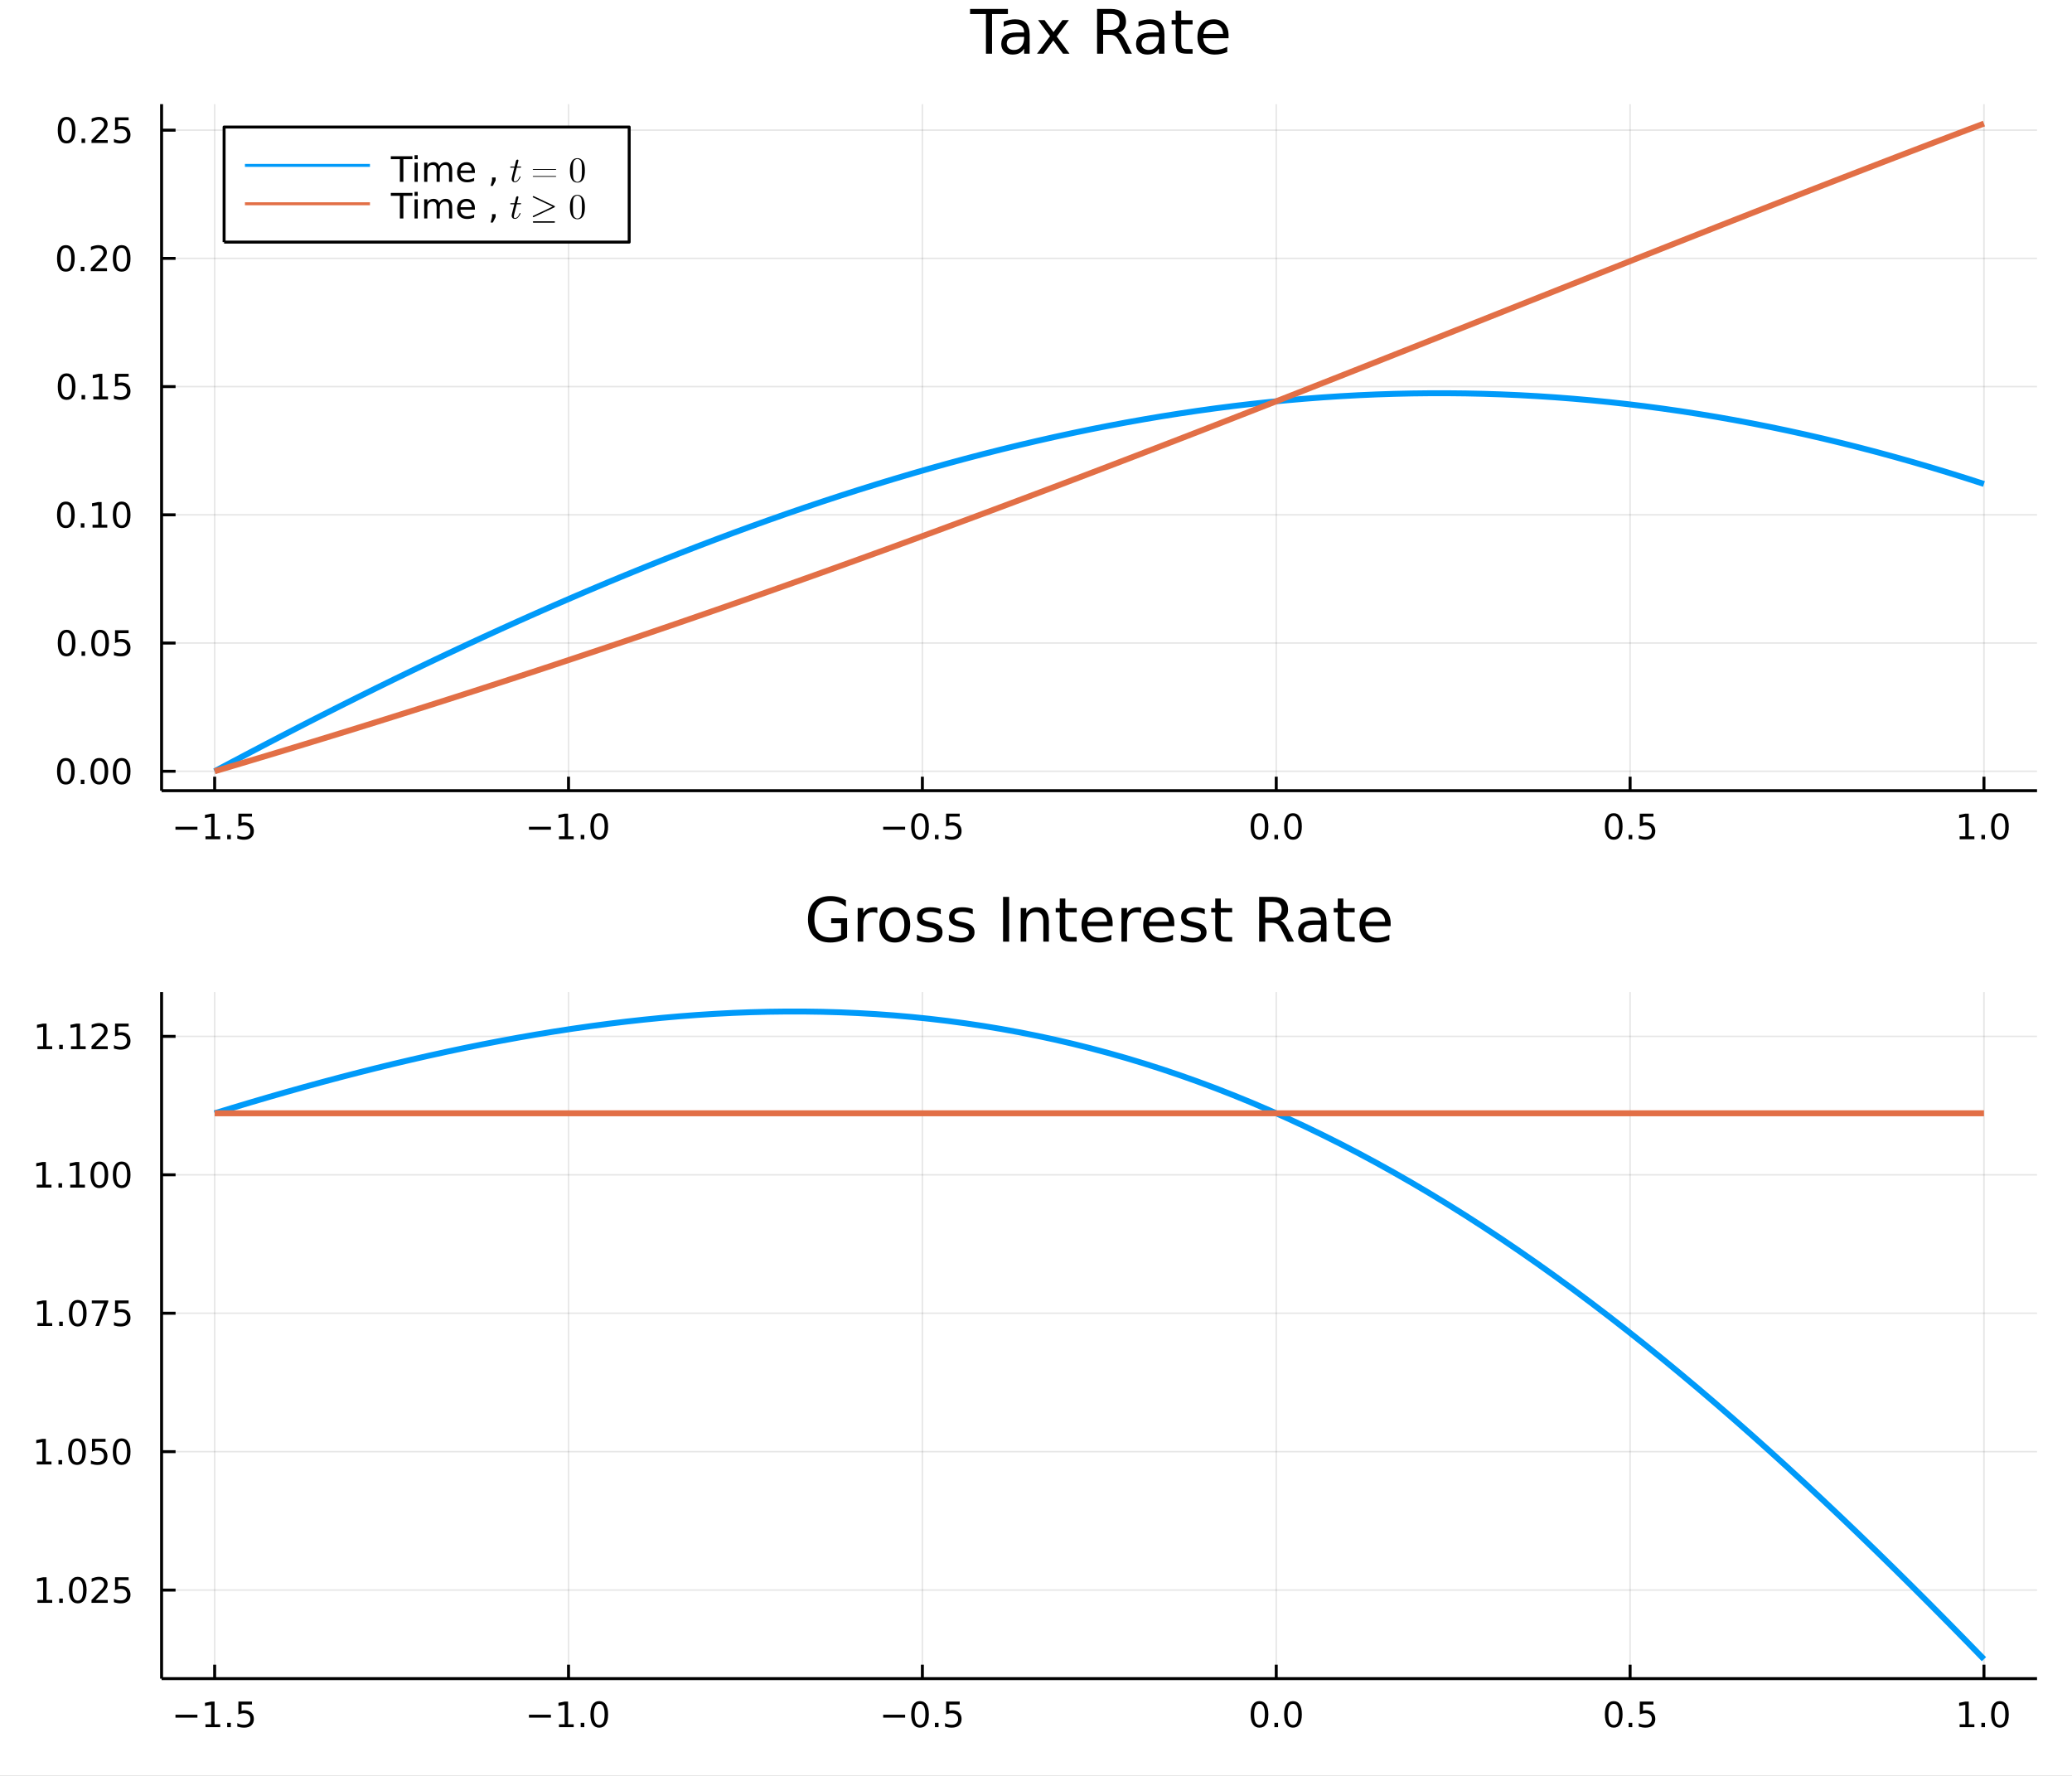 <?xml version="1.0" encoding="utf-8"?>
<svg xmlns="http://www.w3.org/2000/svg" xmlns:xlink="http://www.w3.org/1999/xlink" width="700" height="600" viewBox="0 0 2800 2400">
<rect x="0" y="0" width="2800" height="2400" fill="#333333" stroke="none"/>
<defs>
  <clipPath id="clip480">
    <rect x="0" y="0" width="2800" height="2400"/>
  </clipPath>
</defs>
<path clip-path="url(#clip480)" d="
M0 2400 L2800 2400 L2800 0 L0 0  Z
  " fill="#ffffff" fill-rule="evenodd" fill-opacity="1"/>
<defs>
  <clipPath id="clip481">
    <rect x="560" y="0" width="1961" height="1961"/>
  </clipPath>
</defs>
<defs>
  <clipPath id="clip482">
    <rect x="214" y="677" width="2531" height="1591"/>
  </clipPath>
</defs>
<path clip-path="url(#clip480)" d="
M218.353 1068.57 L2752.76 1068.57 L2752.76 140.752 L218.353 140.752  Z
  " fill="#ffffff" fill-rule="evenodd" fill-opacity="1"/>
<defs>
  <clipPath id="clip483">
    <rect x="218" y="140" width="2535" height="929"/>
  </clipPath>
</defs>
<polyline clip-path="url(#clip483)" style="stroke:#000000; stroke-linecap:butt; stroke-linejoin:round; stroke-width:2; stroke-opacity:0.1; fill:none" points="
  290.081,1068.57 290.081,140.752 
  "/>
<polyline clip-path="url(#clip483)" style="stroke:#000000; stroke-linecap:butt; stroke-linejoin:round; stroke-width:2; stroke-opacity:0.1; fill:none" points="
  768.27,1068.57 768.27,140.752 
  "/>
<polyline clip-path="url(#clip483)" style="stroke:#000000; stroke-linecap:butt; stroke-linejoin:round; stroke-width:2; stroke-opacity:0.1; fill:none" points="
  1246.46,1068.57 1246.46,140.752 
  "/>
<polyline clip-path="url(#clip483)" style="stroke:#000000; stroke-linecap:butt; stroke-linejoin:round; stroke-width:2; stroke-opacity:0.1; fill:none" points="
  1724.65,1068.57 1724.65,140.752 
  "/>
<polyline clip-path="url(#clip483)" style="stroke:#000000; stroke-linecap:butt; stroke-linejoin:round; stroke-width:2; stroke-opacity:0.1; fill:none" points="
  2202.84,1068.57 2202.84,140.752 
  "/>
<polyline clip-path="url(#clip483)" style="stroke:#000000; stroke-linecap:butt; stroke-linejoin:round; stroke-width:2; stroke-opacity:0.1; fill:none" points="
  2681.03,1068.57 2681.03,140.752 
  "/>
<polyline clip-path="url(#clip480)" style="stroke:#000000; stroke-linecap:butt; stroke-linejoin:round; stroke-width:4; stroke-opacity:1; fill:none" points="
  218.353,1068.57 2752.76,1068.57 
  "/>
<polyline clip-path="url(#clip480)" style="stroke:#000000; stroke-linecap:butt; stroke-linejoin:round; stroke-width:4; stroke-opacity:1; fill:none" points="
  290.081,1068.57 290.081,1049.68 
  "/>
<polyline clip-path="url(#clip480)" style="stroke:#000000; stroke-linecap:butt; stroke-linejoin:round; stroke-width:4; stroke-opacity:1; fill:none" points="
  768.27,1068.57 768.27,1049.68 
  "/>
<polyline clip-path="url(#clip480)" style="stroke:#000000; stroke-linecap:butt; stroke-linejoin:round; stroke-width:4; stroke-opacity:1; fill:none" points="
  1246.46,1068.57 1246.46,1049.68 
  "/>
<polyline clip-path="url(#clip480)" style="stroke:#000000; stroke-linecap:butt; stroke-linejoin:round; stroke-width:4; stroke-opacity:1; fill:none" points="
  1724.65,1068.57 1724.65,1049.68 
  "/>
<polyline clip-path="url(#clip480)" style="stroke:#000000; stroke-linecap:butt; stroke-linejoin:round; stroke-width:4; stroke-opacity:1; fill:none" points="
  2202.84,1068.57 2202.84,1049.68 
  "/>
<polyline clip-path="url(#clip480)" style="stroke:#000000; stroke-linecap:butt; stroke-linejoin:round; stroke-width:4; stroke-opacity:1; fill:none" points="
  2681.03,1068.57 2681.03,1049.68 
  "/>
<path clip-path="url(#clip480)" d="M237.107 1117.34 L266.782 1117.34 L266.782 1121.28 L237.107 1121.28 L237.107 1117.34 Z" fill="#000000" fill-rule="evenodd" fill-opacity="1" /><path clip-path="url(#clip480)" d="M277.685 1130.24 L285.324 1130.24 L285.324 1103.87 L277.014 1105.54 L277.014 1101.28 L285.278 1099.61 L289.954 1099.61 L289.954 1130.24 L297.592 1130.24 L297.592 1134.17 L277.685 1134.17 L277.685 1130.24 Z" fill="#000000" fill-rule="evenodd" fill-opacity="1" /><path clip-path="url(#clip480)" d="M307.037 1128.29 L311.921 1128.29 L311.921 1134.17 L307.037 1134.17 L307.037 1128.29 Z" fill="#000000" fill-rule="evenodd" fill-opacity="1" /><path clip-path="url(#clip480)" d="M322.153 1099.61 L340.509 1099.61 L340.509 1103.55 L326.435 1103.55 L326.435 1112.02 Q327.453 1111.67 328.472 1111.51 Q329.49 1111.33 330.509 1111.33 Q336.296 1111.33 339.676 1114.5 Q343.055 1117.67 343.055 1123.09 Q343.055 1128.66 339.583 1131.77 Q336.111 1134.84 329.791 1134.84 Q327.615 1134.84 325.347 1134.47 Q323.102 1134.1 320.694 1133.36 L320.694 1128.66 Q322.778 1129.8 325 1130.35 Q327.222 1130.91 329.699 1130.91 Q333.703 1130.91 336.041 1128.8 Q338.379 1126.7 338.379 1123.09 Q338.379 1119.47 336.041 1117.37 Q333.703 1115.26 329.699 1115.26 Q327.824 1115.26 325.949 1115.68 Q324.097 1116.09 322.153 1116.97 L322.153 1099.61 Z" fill="#000000" fill-rule="evenodd" fill-opacity="1" /><path clip-path="url(#clip480)" d="M714.798 1117.34 L744.474 1117.34 L744.474 1121.28 L714.798 1121.28 L714.798 1117.34 Z" fill="#000000" fill-rule="evenodd" fill-opacity="1" /><path clip-path="url(#clip480)" d="M755.377 1130.24 L763.016 1130.24 L763.016 1103.87 L754.706 1105.54 L754.706 1101.28 L762.969 1099.61 L767.645 1099.61 L767.645 1130.24 L775.284 1130.24 L775.284 1134.17 L755.377 1134.17 L755.377 1130.24 Z" fill="#000000" fill-rule="evenodd" fill-opacity="1" /><path clip-path="url(#clip480)" d="M784.729 1128.29 L789.613 1128.29 L789.613 1134.17 L784.729 1134.17 L784.729 1128.29 Z" fill="#000000" fill-rule="evenodd" fill-opacity="1" /><path clip-path="url(#clip480)" d="M809.798 1102.69 Q806.187 1102.69 804.358 1106.26 Q802.552 1109.8 802.552 1116.93 Q802.552 1124.03 804.358 1127.6 Q806.187 1131.14 809.798 1131.14 Q813.432 1131.14 815.238 1127.6 Q817.066 1124.03 817.066 1116.93 Q817.066 1109.8 815.238 1106.26 Q813.432 1102.69 809.798 1102.69 M809.798 1098.99 Q815.608 1098.99 818.664 1103.6 Q821.742 1108.18 821.742 1116.93 Q821.742 1125.66 818.664 1130.26 Q815.608 1134.84 809.798 1134.84 Q803.988 1134.84 800.909 1130.26 Q797.853 1125.66 797.853 1116.93 Q797.853 1108.18 800.909 1103.6 Q803.988 1098.99 809.798 1098.99 Z" fill="#000000" fill-rule="evenodd" fill-opacity="1" /><path clip-path="url(#clip480)" d="M1193.49 1117.34 L1223.16 1117.34 L1223.16 1121.28 L1193.49 1121.28 L1193.49 1117.34 Z" fill="#000000" fill-rule="evenodd" fill-opacity="1" /><path clip-path="url(#clip480)" d="M1243.25 1102.69 Q1239.64 1102.69 1237.81 1106.26 Q1236.01 1109.8 1236.01 1116.93 Q1236.01 1124.03 1237.81 1127.6 Q1239.64 1131.14 1243.25 1131.14 Q1246.89 1131.14 1248.69 1127.6 Q1250.52 1124.03 1250.52 1116.93 Q1250.52 1109.8 1248.69 1106.26 Q1246.89 1102.69 1243.25 1102.69 M1243.25 1098.99 Q1249.06 1098.99 1252.12 1103.6 Q1255.2 1108.18 1255.2 1116.93 Q1255.2 1125.66 1252.12 1130.26 Q1249.06 1134.84 1243.25 1134.84 Q1237.44 1134.84 1234.36 1130.26 Q1231.31 1125.66 1231.31 1116.93 Q1231.31 1108.18 1234.36 1103.6 Q1237.44 1098.99 1243.25 1098.99 Z" fill="#000000" fill-rule="evenodd" fill-opacity="1" /><path clip-path="url(#clip480)" d="M1263.42 1128.29 L1268.3 1128.29 L1268.3 1134.17 L1263.42 1134.17 L1263.42 1128.29 Z" fill="#000000" fill-rule="evenodd" fill-opacity="1" /><path clip-path="url(#clip480)" d="M1278.53 1099.61 L1296.89 1099.61 L1296.89 1103.55 L1282.81 1103.55 L1282.81 1112.02 Q1283.83 1111.67 1284.85 1111.51 Q1285.87 1111.33 1286.89 1111.33 Q1292.67 1111.33 1296.05 1114.5 Q1299.43 1117.67 1299.43 1123.09 Q1299.43 1128.66 1295.96 1131.77 Q1292.49 1134.84 1286.17 1134.84 Q1283.99 1134.84 1281.73 1134.47 Q1279.48 1134.1 1277.07 1133.36 L1277.07 1128.66 Q1279.16 1129.8 1281.38 1130.35 Q1283.6 1130.91 1286.08 1130.91 Q1290.08 1130.91 1292.42 1128.8 Q1294.76 1126.7 1294.76 1123.09 Q1294.76 1119.47 1292.42 1117.37 Q1290.08 1115.26 1286.08 1115.26 Q1284.2 1115.26 1282.33 1115.68 Q1280.48 1116.09 1278.53 1116.97 L1278.53 1099.61 Z" fill="#000000" fill-rule="evenodd" fill-opacity="1" /><path clip-path="url(#clip480)" d="M1702.03 1102.69 Q1698.42 1102.69 1696.59 1106.26 Q1694.79 1109.8 1694.79 1116.93 Q1694.79 1124.03 1696.59 1127.6 Q1698.42 1131.14 1702.03 1131.14 Q1705.67 1131.14 1707.47 1127.6 Q1709.3 1124.03 1709.3 1116.93 Q1709.3 1109.8 1707.47 1106.26 Q1705.67 1102.69 1702.03 1102.69 M1702.03 1098.99 Q1707.84 1098.99 1710.9 1103.6 Q1713.98 1108.18 1713.98 1116.93 Q1713.98 1125.66 1710.9 1130.26 Q1707.84 1134.84 1702.03 1134.84 Q1696.22 1134.84 1693.14 1130.26 Q1690.09 1125.66 1690.09 1116.93 Q1690.09 1108.18 1693.14 1103.6 Q1696.22 1098.99 1702.03 1098.99 Z" fill="#000000" fill-rule="evenodd" fill-opacity="1" /><path clip-path="url(#clip480)" d="M1722.2 1128.29 L1727.08 1128.29 L1727.08 1134.17 L1722.2 1134.17 L1722.2 1128.29 Z" fill="#000000" fill-rule="evenodd" fill-opacity="1" /><path clip-path="url(#clip480)" d="M1747.26 1102.69 Q1743.65 1102.69 1741.82 1106.26 Q1740.02 1109.8 1740.02 1116.93 Q1740.02 1124.03 1741.82 1127.6 Q1743.65 1131.14 1747.26 1131.14 Q1750.9 1131.14 1752.7 1127.6 Q1754.53 1124.03 1754.53 1116.93 Q1754.53 1109.8 1752.7 1106.26 Q1750.9 1102.69 1747.26 1102.69 M1747.26 1098.99 Q1753.07 1098.99 1756.13 1103.6 Q1759.21 1108.18 1759.21 1116.93 Q1759.21 1125.66 1756.13 1130.26 Q1753.07 1134.84 1747.26 1134.84 Q1741.45 1134.84 1738.38 1130.26 Q1735.32 1125.66 1735.32 1116.93 Q1735.32 1108.18 1738.38 1103.6 Q1741.45 1098.99 1747.26 1098.99 Z" fill="#000000" fill-rule="evenodd" fill-opacity="1" /><path clip-path="url(#clip480)" d="M2180.72 1102.69 Q2177.11 1102.69 2175.28 1106.26 Q2173.47 1109.8 2173.47 1116.93 Q2173.47 1124.03 2175.28 1127.6 Q2177.11 1131.14 2180.72 1131.14 Q2184.35 1131.14 2186.16 1127.6 Q2187.99 1124.03 2187.99 1116.93 Q2187.99 1109.8 2186.16 1106.26 Q2184.35 1102.69 2180.72 1102.69 M2180.72 1098.99 Q2186.53 1098.99 2189.59 1103.6 Q2192.66 1108.18 2192.66 1116.93 Q2192.66 1125.66 2189.59 1130.26 Q2186.53 1134.84 2180.72 1134.84 Q2174.91 1134.84 2171.83 1130.26 Q2168.78 1125.66 2168.78 1116.93 Q2168.78 1108.18 2171.83 1103.6 Q2174.91 1098.99 2180.72 1098.99 Z" fill="#000000" fill-rule="evenodd" fill-opacity="1" /><path clip-path="url(#clip480)" d="M2200.88 1128.29 L2205.77 1128.29 L2205.77 1134.17 L2200.88 1134.17 L2200.88 1128.29 Z" fill="#000000" fill-rule="evenodd" fill-opacity="1" /><path clip-path="url(#clip480)" d="M2216 1099.61 L2234.35 1099.61 L2234.35 1103.55 L2220.28 1103.55 L2220.28 1112.02 Q2221.3 1111.67 2222.32 1111.51 Q2223.34 1111.33 2224.35 1111.33 Q2230.14 1111.33 2233.52 1114.5 Q2236.9 1117.67 2236.9 1123.09 Q2236.9 1128.66 2233.43 1131.77 Q2229.96 1134.84 2223.64 1134.84 Q2221.46 1134.84 2219.19 1134.47 Q2216.95 1134.1 2214.54 1133.36 L2214.54 1128.66 Q2216.62 1129.8 2218.85 1130.35 Q2221.07 1130.91 2223.54 1130.91 Q2227.55 1130.91 2229.89 1128.8 Q2232.22 1126.7 2232.22 1123.09 Q2232.22 1119.47 2229.89 1117.37 Q2227.55 1115.26 2223.54 1115.26 Q2221.67 1115.26 2219.79 1115.68 Q2217.94 1116.09 2216 1116.97 L2216 1099.61 Z" fill="#000000" fill-rule="evenodd" fill-opacity="1" /><path clip-path="url(#clip480)" d="M2648.18 1130.24 L2655.82 1130.24 L2655.82 1103.87 L2647.51 1105.54 L2647.51 1101.28 L2655.77 1099.61 L2660.45 1099.61 L2660.45 1130.24 L2668.09 1130.24 L2668.09 1134.17 L2648.18 1134.17 L2648.18 1130.24 Z" fill="#000000" fill-rule="evenodd" fill-opacity="1" /><path clip-path="url(#clip480)" d="M2677.53 1128.29 L2682.42 1128.29 L2682.42 1134.17 L2677.53 1134.17 L2677.53 1128.29 Z" fill="#000000" fill-rule="evenodd" fill-opacity="1" /><path clip-path="url(#clip480)" d="M2702.6 1102.69 Q2698.99 1102.69 2697.16 1106.26 Q2695.36 1109.8 2695.36 1116.93 Q2695.36 1124.03 2697.16 1127.6 Q2698.99 1131.14 2702.6 1131.14 Q2706.24 1131.14 2708.04 1127.6 Q2709.87 1124.03 2709.87 1116.93 Q2709.87 1109.8 2708.04 1106.26 Q2706.24 1102.69 2702.6 1102.69 M2702.6 1098.99 Q2708.41 1098.99 2711.47 1103.6 Q2714.55 1108.18 2714.55 1116.93 Q2714.55 1125.66 2711.47 1130.26 Q2708.41 1134.84 2702.6 1134.84 Q2696.79 1134.84 2693.71 1130.26 Q2690.66 1125.66 2690.66 1116.93 Q2690.66 1108.18 2693.71 1103.6 Q2696.79 1098.99 2702.6 1098.99 Z" fill="#000000" fill-rule="evenodd" fill-opacity="1" /><polyline clip-path="url(#clip483)" style="stroke:#000000; stroke-linecap:butt; stroke-linejoin:round; stroke-width:2; stroke-opacity:0.1; fill:none" points="
  218.353,1042.31 2752.76,1042.31 
  "/>
<polyline clip-path="url(#clip483)" style="stroke:#000000; stroke-linecap:butt; stroke-linejoin:round; stroke-width:2; stroke-opacity:0.1; fill:none" points="
  218.353,869.033 2752.76,869.033 
  "/>
<polyline clip-path="url(#clip483)" style="stroke:#000000; stroke-linecap:butt; stroke-linejoin:round; stroke-width:2; stroke-opacity:0.1; fill:none" points="
  218.353,695.751 2752.76,695.751 
  "/>
<polyline clip-path="url(#clip483)" style="stroke:#000000; stroke-linecap:butt; stroke-linejoin:round; stroke-width:2; stroke-opacity:0.1; fill:none" points="
  218.353,522.47 2752.76,522.47 
  "/>
<polyline clip-path="url(#clip483)" style="stroke:#000000; stroke-linecap:butt; stroke-linejoin:round; stroke-width:2; stroke-opacity:0.1; fill:none" points="
  218.353,349.188 2752.76,349.188 
  "/>
<polyline clip-path="url(#clip483)" style="stroke:#000000; stroke-linecap:butt; stroke-linejoin:round; stroke-width:2; stroke-opacity:0.1; fill:none" points="
  218.353,175.907 2752.76,175.907 
  "/>
<polyline clip-path="url(#clip480)" style="stroke:#000000; stroke-linecap:butt; stroke-linejoin:round; stroke-width:4; stroke-opacity:1; fill:none" points="
  218.353,1068.57 218.353,140.752 
  "/>
<polyline clip-path="url(#clip480)" style="stroke:#000000; stroke-linecap:butt; stroke-linejoin:round; stroke-width:4; stroke-opacity:1; fill:none" points="
  218.353,1042.31 237.25,1042.31 
  "/>
<polyline clip-path="url(#clip480)" style="stroke:#000000; stroke-linecap:butt; stroke-linejoin:round; stroke-width:4; stroke-opacity:1; fill:none" points="
  218.353,869.033 237.25,869.033 
  "/>
<polyline clip-path="url(#clip480)" style="stroke:#000000; stroke-linecap:butt; stroke-linejoin:round; stroke-width:4; stroke-opacity:1; fill:none" points="
  218.353,695.751 237.25,695.751 
  "/>
<polyline clip-path="url(#clip480)" style="stroke:#000000; stroke-linecap:butt; stroke-linejoin:round; stroke-width:4; stroke-opacity:1; fill:none" points="
  218.353,522.47 237.25,522.47 
  "/>
<polyline clip-path="url(#clip480)" style="stroke:#000000; stroke-linecap:butt; stroke-linejoin:round; stroke-width:4; stroke-opacity:1; fill:none" points="
  218.353,349.188 237.25,349.188 
  "/>
<polyline clip-path="url(#clip480)" style="stroke:#000000; stroke-linecap:butt; stroke-linejoin:round; stroke-width:4; stroke-opacity:1; fill:none" points="
  218.353,175.907 237.25,175.907 
  "/>
<path clip-path="url(#clip480)" d="M89.015 1028.11 Q85.404 1028.11 83.575 1031.68 Q81.77 1035.22 81.77 1042.35 Q81.77 1049.46 83.575 1053.02 Q85.404 1056.56 89.015 1056.56 Q92.649 1056.56 94.455 1053.02 Q96.284 1049.46 96.284 1042.35 Q96.284 1035.22 94.455 1031.68 Q92.649 1028.11 89.015 1028.11 M89.015 1024.41 Q94.825 1024.41 97.881 1029.02 Q100.959 1033.6 100.959 1042.35 Q100.959 1051.08 97.881 1055.68 Q94.825 1060.27 89.015 1060.27 Q83.205 1060.27 80.126 1055.68 Q77.071 1051.08 77.071 1042.35 Q77.071 1033.6 80.126 1029.02 Q83.205 1024.41 89.015 1024.41 Z" fill="#000000" fill-rule="evenodd" fill-opacity="1" /><path clip-path="url(#clip480)" d="M109.177 1053.71 L114.061 1053.71 L114.061 1059.59 L109.177 1059.59 L109.177 1053.71 Z" fill="#000000" fill-rule="evenodd" fill-opacity="1" /><path clip-path="url(#clip480)" d="M134.246 1028.11 Q130.635 1028.11 128.807 1031.68 Q127.001 1035.22 127.001 1042.35 Q127.001 1049.46 128.807 1053.02 Q130.635 1056.56 134.246 1056.56 Q137.881 1056.56 139.686 1053.02 Q141.515 1049.46 141.515 1042.35 Q141.515 1035.22 139.686 1031.68 Q137.881 1028.11 134.246 1028.11 M134.246 1024.41 Q140.056 1024.41 143.112 1029.02 Q146.191 1033.6 146.191 1042.35 Q146.191 1051.08 143.112 1055.68 Q140.056 1060.27 134.246 1060.27 Q128.436 1060.27 125.357 1055.68 Q122.302 1051.08 122.302 1042.35 Q122.302 1033.6 125.357 1029.02 Q128.436 1024.41 134.246 1024.41 Z" fill="#000000" fill-rule="evenodd" fill-opacity="1" /><path clip-path="url(#clip480)" d="M164.408 1028.11 Q160.797 1028.11 158.968 1031.68 Q157.163 1035.22 157.163 1042.35 Q157.163 1049.46 158.968 1053.02 Q160.797 1056.56 164.408 1056.56 Q168.042 1056.56 169.848 1053.02 Q171.677 1049.46 171.677 1042.35 Q171.677 1035.22 169.848 1031.68 Q168.042 1028.11 164.408 1028.11 M164.408 1024.41 Q170.218 1024.41 173.274 1029.02 Q176.353 1033.6 176.353 1042.35 Q176.353 1051.08 173.274 1055.68 Q170.218 1060.27 164.408 1060.27 Q158.598 1060.27 155.519 1055.68 Q152.464 1051.08 152.464 1042.35 Q152.464 1033.6 155.519 1029.02 Q158.598 1024.41 164.408 1024.41 Z" fill="#000000" fill-rule="evenodd" fill-opacity="1" /><path clip-path="url(#clip480)" d="M90.01 854.832 Q86.399 854.832 84.571 858.396 Q82.765 861.938 82.765 869.068 Q82.765 876.174 84.571 879.739 Q86.399 883.281 90.01 883.281 Q93.645 883.281 95.45 879.739 Q97.279 876.174 97.279 869.068 Q97.279 861.938 95.45 858.396 Q93.645 854.832 90.01 854.832 M90.01 851.128 Q95.821 851.128 98.876 855.734 Q101.955 860.318 101.955 869.068 Q101.955 877.795 98.876 882.401 Q95.821 886.984 90.01 886.984 Q84.2 886.984 81.122 882.401 Q78.066 877.795 78.066 869.068 Q78.066 860.318 81.122 855.734 Q84.2 851.128 90.01 851.128 Z" fill="#000000" fill-rule="evenodd" fill-opacity="1" /><path clip-path="url(#clip480)" d="M110.172 880.433 L115.057 880.433 L115.057 886.313 L110.172 886.313 L110.172 880.433 Z" fill="#000000" fill-rule="evenodd" fill-opacity="1" /><path clip-path="url(#clip480)" d="M135.242 854.832 Q131.631 854.832 129.802 858.396 Q127.996 861.938 127.996 869.068 Q127.996 876.174 129.802 879.739 Q131.631 883.281 135.242 883.281 Q138.876 883.281 140.681 879.739 Q142.51 876.174 142.51 869.068 Q142.51 861.938 140.681 858.396 Q138.876 854.832 135.242 854.832 M135.242 851.128 Q141.052 851.128 144.107 855.734 Q147.186 860.318 147.186 869.068 Q147.186 877.795 144.107 882.401 Q141.052 886.984 135.242 886.984 Q129.432 886.984 126.353 882.401 Q123.297 877.795 123.297 869.068 Q123.297 860.318 126.353 855.734 Q129.432 851.128 135.242 851.128 Z" fill="#000000" fill-rule="evenodd" fill-opacity="1" /><path clip-path="url(#clip480)" d="M155.45 851.753 L173.806 851.753 L173.806 855.688 L159.732 855.688 L159.732 864.16 Q160.751 863.813 161.769 863.651 Q162.788 863.466 163.806 863.466 Q169.593 863.466 172.973 866.637 Q176.353 869.808 176.353 875.225 Q176.353 880.804 172.88 883.906 Q169.408 886.984 163.089 886.984 Q160.913 886.984 158.644 886.614 Q156.399 886.244 153.992 885.503 L153.992 880.804 Q156.075 881.938 158.297 882.494 Q160.519 883.049 162.996 883.049 Q167.001 883.049 169.339 880.943 Q171.677 878.836 171.677 875.225 Q171.677 871.614 169.339 869.508 Q167.001 867.401 162.996 867.401 Q161.121 867.401 159.246 867.818 Q157.394 868.234 155.45 869.114 L155.45 851.753 Z" fill="#000000" fill-rule="evenodd" fill-opacity="1" /><path clip-path="url(#clip480)" d="M89.015 681.55 Q85.404 681.55 83.575 685.115 Q81.77 688.657 81.77 695.786 Q81.77 702.893 83.575 706.457 Q85.404 709.999 89.015 709.999 Q92.649 709.999 94.455 706.457 Q96.284 702.893 96.284 695.786 Q96.284 688.657 94.455 685.115 Q92.649 681.55 89.015 681.55 M89.015 677.846 Q94.825 677.846 97.881 682.453 Q100.959 687.036 100.959 695.786 Q100.959 704.513 97.881 709.119 Q94.825 713.703 89.015 713.703 Q83.205 713.703 80.126 709.119 Q77.071 704.513 77.071 695.786 Q77.071 687.036 80.126 682.453 Q83.205 677.846 89.015 677.846 Z" fill="#000000" fill-rule="evenodd" fill-opacity="1" /><path clip-path="url(#clip480)" d="M109.177 707.152 L114.061 707.152 L114.061 713.031 L109.177 713.031 L109.177 707.152 Z" fill="#000000" fill-rule="evenodd" fill-opacity="1" /><path clip-path="url(#clip480)" d="M125.057 709.096 L132.695 709.096 L132.695 682.731 L124.385 684.397 L124.385 680.138 L132.649 678.471 L137.325 678.471 L137.325 709.096 L144.964 709.096 L144.964 713.031 L125.057 713.031 L125.057 709.096 Z" fill="#000000" fill-rule="evenodd" fill-opacity="1" /><path clip-path="url(#clip480)" d="M164.408 681.55 Q160.797 681.55 158.968 685.115 Q157.163 688.657 157.163 695.786 Q157.163 702.893 158.968 706.457 Q160.797 709.999 164.408 709.999 Q168.042 709.999 169.848 706.457 Q171.677 702.893 171.677 695.786 Q171.677 688.657 169.848 685.115 Q168.042 681.55 164.408 681.55 M164.408 677.846 Q170.218 677.846 173.274 682.453 Q176.353 687.036 176.353 695.786 Q176.353 704.513 173.274 709.119 Q170.218 713.703 164.408 713.703 Q158.598 713.703 155.519 709.119 Q152.464 704.513 152.464 695.786 Q152.464 687.036 155.519 682.453 Q158.598 677.846 164.408 677.846 Z" fill="#000000" fill-rule="evenodd" fill-opacity="1" /><path clip-path="url(#clip480)" d="M90.01 508.269 Q86.399 508.269 84.571 511.833 Q82.765 515.375 82.765 522.505 Q82.765 529.611 84.571 533.176 Q86.399 536.718 90.01 536.718 Q93.645 536.718 95.45 533.176 Q97.279 529.611 97.279 522.505 Q97.279 515.375 95.45 511.833 Q93.645 508.269 90.01 508.269 M90.01 504.565 Q95.821 504.565 98.876 509.171 Q101.955 513.755 101.955 522.505 Q101.955 531.231 98.876 535.838 Q95.821 540.421 90.01 540.421 Q84.2 540.421 81.122 535.838 Q78.066 531.231 78.066 522.505 Q78.066 513.755 81.122 509.171 Q84.2 504.565 90.01 504.565 Z" fill="#000000" fill-rule="evenodd" fill-opacity="1" /><path clip-path="url(#clip480)" d="M110.172 533.87 L115.057 533.87 L115.057 539.75 L110.172 539.75 L110.172 533.87 Z" fill="#000000" fill-rule="evenodd" fill-opacity="1" /><path clip-path="url(#clip480)" d="M126.052 535.815 L133.691 535.815 L133.691 509.449 L125.381 511.116 L125.381 506.857 L133.644 505.19 L138.32 505.19 L138.32 535.815 L145.959 535.815 L145.959 539.75 L126.052 539.75 L126.052 535.815 Z" fill="#000000" fill-rule="evenodd" fill-opacity="1" /><path clip-path="url(#clip480)" d="M155.45 505.19 L173.806 505.19 L173.806 509.125 L159.732 509.125 L159.732 517.597 Q160.751 517.25 161.769 517.088 Q162.788 516.903 163.806 516.903 Q169.593 516.903 172.973 520.074 Q176.353 523.245 176.353 528.662 Q176.353 534.241 172.88 537.343 Q169.408 540.421 163.089 540.421 Q160.913 540.421 158.644 540.051 Q156.399 539.681 153.992 538.94 L153.992 534.241 Q156.075 535.375 158.297 535.931 Q160.519 536.486 162.996 536.486 Q167.001 536.486 169.339 534.38 Q171.677 532.273 171.677 528.662 Q171.677 525.051 169.339 522.944 Q167.001 520.838 162.996 520.838 Q161.121 520.838 159.246 521.255 Q157.394 521.671 155.45 522.551 L155.45 505.19 Z" fill="#000000" fill-rule="evenodd" fill-opacity="1" /><path clip-path="url(#clip480)" d="M89.015 334.987 Q85.404 334.987 83.575 338.552 Q81.77 342.094 81.77 349.223 Q81.77 356.33 83.575 359.894 Q85.404 363.436 89.015 363.436 Q92.649 363.436 94.455 359.894 Q96.284 356.33 96.284 349.223 Q96.284 342.094 94.455 338.552 Q92.649 334.987 89.015 334.987 M89.015 331.283 Q94.825 331.283 97.881 335.89 Q100.959 340.473 100.959 349.223 Q100.959 357.95 97.881 362.556 Q94.825 367.14 89.015 367.14 Q83.205 367.14 80.126 362.556 Q77.071 357.95 77.071 349.223 Q77.071 340.473 80.126 335.89 Q83.205 331.283 89.015 331.283 Z" fill="#000000" fill-rule="evenodd" fill-opacity="1" /><path clip-path="url(#clip480)" d="M109.177 360.589 L114.061 360.589 L114.061 366.468 L109.177 366.468 L109.177 360.589 Z" fill="#000000" fill-rule="evenodd" fill-opacity="1" /><path clip-path="url(#clip480)" d="M128.274 362.533 L144.593 362.533 L144.593 366.468 L122.649 366.468 L122.649 362.533 Q125.311 359.779 129.894 355.149 Q134.501 350.496 135.681 349.154 Q137.927 346.631 138.806 344.894 Q139.709 343.135 139.709 341.445 Q139.709 338.691 137.765 336.955 Q135.844 335.219 132.742 335.219 Q130.543 335.219 128.089 335.983 Q125.658 336.746 122.881 338.297 L122.881 333.575 Q125.705 332.441 128.158 331.862 Q130.612 331.283 132.649 331.283 Q138.019 331.283 141.214 333.969 Q144.408 336.654 144.408 341.145 Q144.408 343.274 143.598 345.195 Q142.811 347.094 140.705 349.686 Q140.126 350.357 137.024 353.575 Q133.922 356.769 128.274 362.533 Z" fill="#000000" fill-rule="evenodd" fill-opacity="1" /><path clip-path="url(#clip480)" d="M164.408 334.987 Q160.797 334.987 158.968 338.552 Q157.163 342.094 157.163 349.223 Q157.163 356.33 158.968 359.894 Q160.797 363.436 164.408 363.436 Q168.042 363.436 169.848 359.894 Q171.677 356.33 171.677 349.223 Q171.677 342.094 169.848 338.552 Q168.042 334.987 164.408 334.987 M164.408 331.283 Q170.218 331.283 173.274 335.89 Q176.353 340.473 176.353 349.223 Q176.353 357.95 173.274 362.556 Q170.218 367.14 164.408 367.14 Q158.598 367.14 155.519 362.556 Q152.464 357.95 152.464 349.223 Q152.464 340.473 155.519 335.89 Q158.598 331.283 164.408 331.283 Z" fill="#000000" fill-rule="evenodd" fill-opacity="1" /><path clip-path="url(#clip480)" d="M90.01 161.706 Q86.399 161.706 84.571 165.27 Q82.765 168.812 82.765 175.942 Q82.765 183.048 84.571 186.613 Q86.399 190.155 90.01 190.155 Q93.645 190.155 95.45 186.613 Q97.279 183.048 97.279 175.942 Q97.279 168.812 95.45 165.27 Q93.645 161.706 90.01 161.706 M90.01 158.002 Q95.821 158.002 98.876 162.608 Q101.955 167.192 101.955 175.942 Q101.955 184.668 98.876 189.275 Q95.821 193.858 90.01 193.858 Q84.2 193.858 81.122 189.275 Q78.066 184.668 78.066 175.942 Q78.066 167.192 81.122 162.608 Q84.2 158.002 90.01 158.002 Z" fill="#000000" fill-rule="evenodd" fill-opacity="1" /><path clip-path="url(#clip480)" d="M110.172 187.307 L115.057 187.307 L115.057 193.187 L110.172 193.187 L110.172 187.307 Z" fill="#000000" fill-rule="evenodd" fill-opacity="1" /><path clip-path="url(#clip480)" d="M129.269 189.252 L145.589 189.252 L145.589 193.187 L123.645 193.187 L123.645 189.252 Q126.307 186.497 130.89 181.868 Q135.496 177.215 136.677 175.872 Q138.922 173.349 139.802 171.613 Q140.705 169.854 140.705 168.164 Q140.705 165.409 138.76 163.673 Q136.839 161.937 133.737 161.937 Q131.538 161.937 129.084 162.701 Q126.654 163.465 123.876 165.016 L123.876 160.294 Q126.7 159.159 129.154 158.581 Q131.607 158.002 133.644 158.002 Q139.015 158.002 142.209 160.687 Q145.404 163.372 145.404 167.863 Q145.404 169.993 144.593 171.914 Q143.806 173.812 141.7 176.405 Q141.121 177.076 138.019 180.293 Q134.918 183.488 129.269 189.252 Z" fill="#000000" fill-rule="evenodd" fill-opacity="1" /><path clip-path="url(#clip480)" d="M155.45 158.627 L173.806 158.627 L173.806 162.562 L159.732 162.562 L159.732 171.034 Q160.751 170.687 161.769 170.525 Q162.788 170.34 163.806 170.34 Q169.593 170.34 172.973 173.511 Q176.353 176.682 176.353 182.099 Q176.353 187.678 172.88 190.78 Q169.408 193.858 163.089 193.858 Q160.913 193.858 158.644 193.488 Q156.399 193.117 153.992 192.377 L153.992 187.678 Q156.075 188.812 158.297 189.368 Q160.519 189.923 162.996 189.923 Q167.001 189.923 169.339 187.817 Q171.677 185.71 171.677 182.099 Q171.677 178.488 169.339 176.381 Q167.001 174.275 162.996 174.275 Q161.121 174.275 159.246 174.692 Q157.394 175.108 155.45 175.988 L155.45 158.627 Z" fill="#000000" fill-rule="evenodd" fill-opacity="1" /><path clip-path="url(#clip480)" d="M1310.9 12.096 L1362.06 12.096 L1362.06 18.983 L1340.59 18.983 L1340.59 72.576 L1332.37 72.576 L1332.37 18.983 L1310.9 18.983 L1310.9 12.096 Z" fill="#000000" fill-rule="evenodd" fill-opacity="1" /><path clip-path="url(#clip480)" d="M1376.52 49.769 Q1367.49 49.769 1364.01 51.835 Q1360.52 53.901 1360.52 58.884 Q1360.52 62.854 1363.12 65.203 Q1365.75 67.512 1370.25 67.512 Q1376.44 67.512 1380.17 63.137 Q1383.94 58.722 1383.94 51.43 L1383.94 49.769 L1376.52 49.769 M1391.39 46.691 L1391.39 72.576 L1383.94 72.576 L1383.94 65.689 Q1381.39 69.821 1377.58 71.806 Q1373.77 73.751 1368.26 73.751 Q1361.29 73.751 1357.16 69.862 Q1353.07 65.933 1353.07 59.37 Q1353.07 51.714 1358.17 47.825 Q1363.32 43.936 1373.49 43.936 L1383.94 43.936 L1383.94 43.207 Q1383.94 38.062 1380.53 35.267 Q1377.17 32.431 1371.06 32.431 Q1367.17 32.431 1363.48 33.363 Q1359.79 34.295 1356.39 36.158 L1356.39 29.272 Q1360.48 27.692 1364.33 26.922 Q1368.18 26.112 1371.83 26.112 Q1381.67 26.112 1386.53 31.216 Q1391.39 36.32 1391.39 46.691 Z" fill="#000000" fill-rule="evenodd" fill-opacity="1" /><path clip-path="url(#clip480)" d="M1444.46 27.206 L1428.05 49.283 L1445.31 72.576 L1436.52 72.576 L1423.31 54.752 L1410.11 72.576 L1401.32 72.576 L1418.94 48.838 L1402.81 27.206 L1411.6 27.206 L1423.64 43.369 L1435.67 27.206 L1444.46 27.206 Z" fill="#000000" fill-rule="evenodd" fill-opacity="1" /><path clip-path="url(#clip480)" d="M1511.22 44.22 Q1513.85 45.111 1516.32 48.028 Q1518.83 50.944 1521.34 56.048 L1529.65 72.576 L1520.86 72.576 L1513.12 57.061 Q1510.12 50.985 1507.29 49 Q1504.49 47.015 1499.63 47.015 L1490.72 47.015 L1490.72 72.576 L1482.54 72.576 L1482.54 12.096 L1501.01 12.096 Q1511.38 12.096 1516.48 16.43 Q1521.59 20.765 1521.59 29.515 Q1521.59 35.227 1518.91 38.994 Q1516.28 42.761 1511.22 44.22 M1490.72 18.82 L1490.72 40.29 L1501.01 40.29 Q1506.92 40.29 1509.92 37.576 Q1512.96 34.822 1512.96 29.515 Q1512.96 24.208 1509.92 21.535 Q1506.92 18.82 1501.01 18.82 L1490.72 18.82 Z" fill="#000000" fill-rule="evenodd" fill-opacity="1" /><path clip-path="url(#clip480)" d="M1558.65 49.769 Q1549.62 49.769 1546.14 51.835 Q1542.65 53.901 1542.65 58.884 Q1542.65 62.854 1545.24 65.203 Q1547.88 67.512 1552.37 67.512 Q1558.57 67.512 1562.3 63.137 Q1566.07 58.722 1566.07 51.43 L1566.07 49.769 L1558.65 49.769 M1573.52 46.691 L1573.52 72.576 L1566.07 72.576 L1566.07 65.689 Q1563.51 69.821 1559.71 71.806 Q1555.9 73.751 1550.39 73.751 Q1543.42 73.751 1539.29 69.862 Q1535.2 65.933 1535.2 59.37 Q1535.2 51.714 1540.3 47.825 Q1545.45 43.936 1555.61 43.936 L1566.07 43.936 L1566.07 43.207 Q1566.07 38.062 1562.66 35.267 Q1559.3 32.431 1553.18 32.431 Q1549.3 32.431 1545.61 33.363 Q1541.92 34.295 1538.52 36.158 L1538.52 29.272 Q1542.61 27.692 1546.46 26.922 Q1550.31 26.112 1553.95 26.112 Q1563.8 26.112 1568.66 31.216 Q1573.52 36.32 1573.52 46.691 Z" fill="#000000" fill-rule="evenodd" fill-opacity="1" /><path clip-path="url(#clip480)" d="M1596.25 14.324 L1596.25 27.206 L1611.6 27.206 L1611.6 32.999 L1596.25 32.999 L1596.25 57.628 Q1596.25 63.178 1597.74 64.758 Q1599.28 66.338 1603.94 66.338 L1611.6 66.338 L1611.6 72.576 L1603.94 72.576 Q1595.31 72.576 1592.03 69.376 Q1588.75 66.135 1588.75 57.628 L1588.75 32.999 L1583.28 32.999 L1583.28 27.206 L1588.75 27.206 L1588.75 14.324 L1596.25 14.324 Z" fill="#000000" fill-rule="evenodd" fill-opacity="1" /><path clip-path="url(#clip480)" d="M1660.21 48.028 L1660.21 51.673 L1625.94 51.673 Q1626.42 59.37 1630.56 63.421 Q1634.73 67.431 1642.14 67.431 Q1646.44 67.431 1650.45 66.378 Q1654.5 65.325 1658.47 63.218 L1658.47 70.267 Q1654.46 71.968 1650.24 72.86 Q1646.03 73.751 1641.7 73.751 Q1630.84 73.751 1624.48 67.431 Q1618.16 61.112 1618.16 50.337 Q1618.16 39.197 1624.16 32.675 Q1630.19 26.112 1640.4 26.112 Q1649.56 26.112 1654.86 32.026 Q1660.21 37.9 1660.21 48.028 M1652.76 45.84 Q1652.67 39.723 1649.31 36.077 Q1645.99 32.431 1640.48 32.431 Q1634.24 32.431 1630.48 35.956 Q1626.75 39.48 1626.18 45.88 L1652.76 45.84 Z" fill="#000000" fill-rule="evenodd" fill-opacity="1" /><polyline clip-path="url(#clip483)" style="stroke:#009af9; stroke-linecap:butt; stroke-linejoin:round; stroke-width:8; stroke-opacity:1; fill:none" points="
  290.081,1042.31 314.232,1029.43 338.383,1016.66 362.534,1004 386.685,991.443 410.836,979.004 434.987,966.681 459.138,954.475 483.289,942.389 507.44,930.425 
  531.591,918.585 555.742,906.871 579.893,895.286 604.044,883.831 628.195,872.51 652.346,861.325 676.497,850.277 700.648,839.37 724.799,828.605 748.949,817.986 
  773.1,807.514 797.251,797.193 821.402,787.025 845.553,777.013 869.704,767.159 893.855,757.465 918.006,747.935 942.157,738.572 966.308,729.377 990.459,720.354 
  1014.61,711.506 1038.76,702.835 1062.91,694.344 1087.06,686.036 1111.21,677.913 1135.37,669.979 1159.52,662.237 1183.67,654.689 1207.82,647.338 1231.97,640.186 
  1256.12,633.238 1280.27,626.494 1304.42,619.96 1328.57,613.636 1352.72,607.526 1376.87,601.632 1401.03,595.958 1425.18,590.506 1449.33,585.278 1473.48,580.277 
  1497.63,575.506 1521.78,570.968 1545.93,566.663 1570.08,562.596 1594.23,558.769 1618.38,555.183 1642.54,551.84 1666.69,548.744 1690.84,545.896 1714.99,543.298 
  1739.14,540.951 1763.29,538.858 1787.44,537.021 1811.59,535.44 1835.74,534.118 1859.89,533.056 1884.05,532.255 1908.2,531.716 1932.35,531.441 1956.5,531.43 
  1980.65,531.685 2004.8,532.205 2028.95,532.992 2053.1,534.046 2077.25,535.368 2101.4,536.957 2125.56,538.815 2149.71,540.94 2173.86,543.333 2198.01,545.993 
  2222.16,548.921 2246.31,552.115 2270.46,555.576 2294.61,559.302 2318.76,563.293 2342.91,567.547 2367.06,572.065 2391.22,576.843 2415.37,581.882 2439.52,587.18 
  2463.67,592.736 2487.82,598.547 2511.97,604.612 2536.12,610.931 2560.27,617.499 2584.42,624.317 2608.57,631.382 2632.73,638.691 2656.88,646.243 2681.03,654.036 
  
  "/>
<polyline clip-path="url(#clip483)" style="stroke:#e26f46; stroke-linecap:butt; stroke-linejoin:round; stroke-width:8; stroke-opacity:1; fill:none" points="
  290.081,1042.31 314.232,1035.14 338.383,1027.92 362.534,1020.66 386.685,1013.36 410.836,1006.01 434.987,998.622 459.138,991.187 483.289,983.708 507.44,976.184 
  531.591,968.616 555.742,961.004 579.893,953.347 604.044,945.645 628.195,937.899 652.346,930.108 676.497,922.271 700.648,914.39 724.799,906.464 748.949,898.493 
  773.1,890.477 797.251,882.416 821.402,874.311 845.553,866.161 869.704,857.966 893.855,849.727 918.006,841.443 942.157,833.115 966.308,824.744 990.459,816.329 
  1014.61,807.871 1038.76,799.369 1062.91,790.825 1087.06,782.239 1111.21,773.611 1135.37,764.941 1159.52,756.23 1183.67,747.479 1207.82,738.687 1231.97,729.856 
  1256.12,720.986 1280.27,712.078 1304.42,703.132 1328.57,694.15 1352.72,685.131 1376.87,676.076 1401.03,666.988 1425.18,657.865 1449.33,648.709 1473.48,639.522 
  1497.63,630.303 1521.78,621.055 1545.93,611.777 1570.08,602.472 1594.23,593.139 1618.38,583.781 1642.54,574.398 1666.69,564.992 1690.84,555.563 1714.99,546.114 
  1739.14,536.645 1763.29,527.157 1787.44,517.653 1811.59,508.133 1835.74,498.598 1859.89,489.05 1884.05,479.491 1908.2,469.922 1932.35,460.344 1956.5,450.759 
  1980.65,441.168 2004.8,431.573 2028.95,421.975 2053.1,412.375 2077.25,402.776 2101.4,393.179 2125.56,383.584 2149.71,373.994 2173.86,364.411 2198.01,354.835 
  2222.16,345.267 2246.31,335.711 2270.46,326.166 2294.61,316.635 2318.76,307.118 2342.91,297.617 2367.06,288.134 2391.22,278.67 2415.37,269.226 2439.52,259.803 
  2463.67,250.403 2487.82,241.026 2511.97,231.675 2536.12,222.35 2560.27,213.052 2584.42,203.783 2608.57,194.543 2632.73,185.334 2656.88,176.156 2681.03,167.011 
  
  "/>
<path clip-path="url(#clip480)" d="
M302.833 327.2 L850.256 327.2 L850.256 171.68 L302.833 171.68  Z
  " fill="#ffffff" fill-rule="evenodd" fill-opacity="1"/>
<polyline clip-path="url(#clip480)" style="stroke:#000000; stroke-linecap:butt; stroke-linejoin:round; stroke-width:4; stroke-opacity:1; fill:none" points="
  302.833,327.2 850.256,327.2 850.256,171.68 302.833,171.68 302.833,327.2 
  "/>
<polyline clip-path="url(#clip480)" style="stroke:#009af9; stroke-linecap:butt; stroke-linejoin:round; stroke-width:4; stroke-opacity:1; fill:none" points="
  330.993,223.52 499.953,223.52 
  "/>
<path clip-path="url(#clip480)" d="M528.113 211.175 L557.349 211.175 L557.349 215.11 L545.08 215.11 L545.08 245.735 L540.381 245.735 L540.381 215.11 L528.113 215.11 L528.113 211.175 Z" fill="#000000" fill-rule="evenodd" fill-opacity="1" /><path clip-path="url(#clip480)" d="M560.219 219.809 L564.479 219.809 L564.479 245.735 L560.219 245.735 L560.219 219.809 M560.219 209.717 L564.479 209.717 L564.479 215.11 L560.219 215.11 L560.219 209.717 Z" fill="#000000" fill-rule="evenodd" fill-opacity="1" /><path clip-path="url(#clip480)" d="M593.576 224.786 Q595.173 221.916 597.395 220.55 Q599.617 219.184 602.626 219.184 Q606.677 219.184 608.876 222.031 Q611.075 224.855 611.075 230.087 L611.075 245.735 L606.793 245.735 L606.793 230.226 Q606.793 226.499 605.474 224.693 Q604.154 222.888 601.446 222.888 Q598.136 222.888 596.214 225.087 Q594.293 227.286 594.293 231.082 L594.293 245.735 L590.011 245.735 L590.011 230.226 Q590.011 226.476 588.691 224.693 Q587.372 222.888 584.617 222.888 Q581.353 222.888 579.432 225.11 Q577.511 227.309 577.511 231.082 L577.511 245.735 L573.228 245.735 L573.228 219.809 L577.511 219.809 L577.511 223.837 Q578.969 221.453 581.006 220.318 Q583.043 219.184 585.844 219.184 Q588.668 219.184 590.636 220.619 Q592.627 222.054 593.576 224.786 Z" fill="#000000" fill-rule="evenodd" fill-opacity="1" /><path clip-path="url(#clip480)" d="M641.747 231.707 L641.747 233.791 L622.163 233.791 Q622.441 238.189 624.802 240.503 Q627.187 242.795 631.423 242.795 Q633.876 242.795 636.168 242.193 Q638.483 241.591 640.751 240.388 L640.751 244.415 Q638.46 245.388 636.052 245.897 Q633.645 246.406 631.168 246.406 Q624.964 246.406 621.33 242.795 Q617.719 239.184 617.719 233.027 Q617.719 226.661 621.145 222.934 Q624.594 219.184 630.427 219.184 Q635.659 219.184 638.691 222.564 Q641.747 225.92 641.747 231.707 M637.487 230.457 Q637.441 226.962 635.52 224.879 Q633.622 222.795 630.474 222.795 Q626.909 222.795 624.756 224.809 Q622.626 226.823 622.302 230.48 L637.487 230.457 Z" fill="#000000" fill-rule="evenodd" fill-opacity="1" /><path clip-path="url(#clip480)" d="M664.895 239.855 L669.779 239.855 L669.779 243.837 L665.983 251.244 L662.997 251.244 L664.895 243.837 L664.895 239.855 Z" fill="#000000" fill-rule="evenodd" fill-opacity="1" /><path clip-path="url(#clip480)" d="M704.211 225.592 Q704.211 226.247 703.906 226.411 Q703.602 226.552 702.758 226.552 L698.261 226.552 L694.701 240.699 Q694.42 241.94 694.42 242.994 Q694.42 244.166 694.771 244.681 Q695.146 245.196 695.919 245.196 Q697.441 245.196 699.081 243.814 Q700.744 242.432 702.149 239.059 Q702.337 238.614 702.43 238.521 Q702.548 238.404 702.852 238.404 Q703.438 238.404 703.438 238.872 Q703.438 239.036 703.11 239.786 Q702.805 240.535 702.126 241.636 Q701.47 242.737 700.604 243.767 Q699.76 244.798 698.472 245.548 Q697.184 246.274 695.802 246.274 Q693.858 246.274 692.616 245.032 Q691.398 243.791 691.398 241.847 Q691.398 241.214 691.89 239.2 Q692.382 237.162 695.052 226.552 L690.813 226.552 Q690.227 226.552 689.993 226.528 Q689.782 226.505 689.618 226.388 Q689.478 226.247 689.478 225.966 Q689.478 225.521 689.665 225.334 Q689.853 225.123 690.087 225.1 Q690.344 225.053 690.93 225.053 L695.427 225.053 L697.301 217.441 Q697.488 216.691 697.957 216.269 Q698.449 215.824 698.73 215.778 Q699.011 215.707 699.222 215.707 Q699.854 215.707 700.229 216.059 Q700.604 216.387 700.604 216.996 Q700.604 217.323 698.636 225.053 L702.852 225.053 Q703.391 225.053 703.602 225.076 Q703.836 225.1 704.023 225.217 Q704.211 225.334 704.211 225.592 Z" fill="#000000" fill-rule="evenodd" fill-opacity="1" /><path clip-path="url(#clip480)" d="M719.926 238.451 Q719.973 237.865 720.886 237.865 L750.281 237.865 Q751.663 237.865 751.687 238.404 Q751.687 238.989 750.375 238.966 L721.214 238.966 Q719.926 238.989 719.926 238.451 M719.926 229.082 Q719.926 228.496 720.933 228.519 L750.234 228.519 Q751.663 228.519 751.687 229.082 Q751.687 229.62 750.469 229.62 L720.886 229.62 Q719.926 229.62 719.926 229.082 Z" fill="#000000" fill-rule="evenodd" fill-opacity="1" /><path clip-path="url(#clip480)" d="M770.183 230.393 Q770.183 223.343 771.963 219.502 Q774.446 213.787 780.302 213.787 Q781.543 213.787 782.831 214.138 Q784.143 214.466 785.782 215.754 Q787.445 217.042 788.453 219.15 Q790.373 223.226 790.373 230.393 Q790.373 237.397 788.593 241.214 Q785.993 246.789 780.255 246.789 Q778.1 246.789 775.898 245.688 Q773.72 244.587 772.338 241.94 Q770.183 237.982 770.183 230.393 M774.165 229.808 Q774.165 237.045 774.68 239.926 Q775.266 243.041 776.859 244.4 Q778.475 245.735 780.255 245.735 Q782.175 245.735 783.768 244.306 Q785.384 242.854 785.876 239.739 Q786.415 236.67 786.391 229.808 Q786.391 223.132 785.923 220.462 Q785.291 217.347 783.604 216.106 Q781.941 214.841 780.255 214.841 Q779.622 214.841 778.943 215.028 Q778.287 215.215 777.327 215.754 Q776.367 216.293 775.617 217.628 Q774.891 218.963 774.54 220.977 Q774.165 223.577 774.165 229.808 Z" fill="#000000" fill-rule="evenodd" fill-opacity="1" /><polyline clip-path="url(#clip480)" style="stroke:#e26f46; stroke-linecap:butt; stroke-linejoin:round; stroke-width:4; stroke-opacity:1; fill:none" points="
  330.993,275.36 499.953,275.36 
  "/>
<path clip-path="url(#clip480)" d="M528.113 260.709 L557.349 260.709 L557.349 264.644 L545.08 264.644 L545.08 295.269 L540.381 295.269 L540.381 264.644 L528.113 264.644 L528.113 260.709 Z" fill="#000000" fill-rule="evenodd" fill-opacity="1" /><path clip-path="url(#clip480)" d="M560.219 269.343 L564.479 269.343 L564.479 295.269 L560.219 295.269 L560.219 269.343 M560.219 259.251 L564.479 259.251 L564.479 264.644 L560.219 264.644 L560.219 259.251 Z" fill="#000000" fill-rule="evenodd" fill-opacity="1" /><path clip-path="url(#clip480)" d="M593.576 274.32 Q595.173 271.45 597.395 270.084 Q599.617 268.718 602.626 268.718 Q606.677 268.718 608.876 271.565 Q611.075 274.389 611.075 279.621 L611.075 295.269 L606.793 295.269 L606.793 279.76 Q606.793 276.033 605.474 274.227 Q604.154 272.422 601.446 272.422 Q598.136 272.422 596.214 274.621 Q594.293 276.82 594.293 280.616 L594.293 295.269 L590.011 295.269 L590.011 279.76 Q590.011 276.01 588.691 274.227 Q587.372 272.422 584.617 272.422 Q581.353 272.422 579.432 274.644 Q577.511 276.843 577.511 280.616 L577.511 295.269 L573.228 295.269 L573.228 269.343 L577.511 269.343 L577.511 273.371 Q578.969 270.987 581.006 269.852 Q583.043 268.718 585.844 268.718 Q588.668 268.718 590.636 270.153 Q592.627 271.588 593.576 274.32 Z" fill="#000000" fill-rule="evenodd" fill-opacity="1" /><path clip-path="url(#clip480)" d="M641.747 281.241 L641.747 283.325 L622.163 283.325 Q622.441 287.723 624.802 290.037 Q627.187 292.329 631.423 292.329 Q633.876 292.329 636.168 291.727 Q638.483 291.125 640.751 289.922 L640.751 293.949 Q638.46 294.922 636.052 295.431 Q633.645 295.94 631.168 295.94 Q624.964 295.94 621.33 292.329 Q617.719 288.718 617.719 282.561 Q617.719 276.195 621.145 272.468 Q624.594 268.718 630.427 268.718 Q635.659 268.718 638.691 272.098 Q641.747 275.454 641.747 281.241 M637.487 279.991 Q637.441 276.496 635.52 274.413 Q633.622 272.329 630.474 272.329 Q626.909 272.329 624.756 274.343 Q622.626 276.357 622.302 280.014 L637.487 279.991 Z" fill="#000000" fill-rule="evenodd" fill-opacity="1" /><path clip-path="url(#clip480)" d="M664.895 289.389 L669.779 289.389 L669.779 293.371 L665.983 300.778 L662.997 300.778 L664.895 293.371 L664.895 289.389 Z" fill="#000000" fill-rule="evenodd" fill-opacity="1" /><path clip-path="url(#clip480)" d="M704.211 275.126 Q704.211 275.781 703.906 275.945 Q703.602 276.086 702.758 276.086 L698.261 276.086 L694.701 290.233 Q694.42 291.474 694.42 292.528 Q694.42 293.7 694.771 294.215 Q695.146 294.73 695.919 294.73 Q697.441 294.73 699.081 293.348 Q700.744 291.966 702.149 288.594 Q702.337 288.148 702.43 288.055 Q702.548 287.938 702.852 287.938 Q703.438 287.938 703.438 288.406 Q703.438 288.57 703.11 289.32 Q702.805 290.069 702.126 291.17 Q701.47 292.271 700.604 293.301 Q699.76 294.332 698.472 295.082 Q697.184 295.808 695.802 295.808 Q693.858 295.808 692.616 294.566 Q691.398 293.325 691.398 291.381 Q691.398 290.748 691.89 288.734 Q692.382 286.696 695.052 276.086 L690.813 276.086 Q690.227 276.086 689.993 276.062 Q689.782 276.039 689.618 275.922 Q689.478 275.781 689.478 275.5 Q689.478 275.055 689.665 274.868 Q689.853 274.657 690.087 274.634 Q690.344 274.587 690.93 274.587 L695.427 274.587 L697.301 266.975 Q697.488 266.225 697.957 265.803 Q698.449 265.358 698.73 265.312 Q699.011 265.241 699.222 265.241 Q699.854 265.241 700.229 265.593 Q700.604 265.921 700.604 266.53 Q700.604 266.857 698.636 274.587 L702.852 274.587 Q703.391 274.587 703.602 274.61 Q703.836 274.634 704.023 274.751 Q704.211 274.868 704.211 275.126 Z" fill="#000000" fill-rule="evenodd" fill-opacity="1" /><path clip-path="url(#clip480)" d="M749.251 280.208 L721.378 293.395 Q720.816 293.653 720.371 293.325 Q719.926 292.997 719.949 292.458 Q719.973 291.919 720.511 291.662 L746.791 279.248 L720.511 266.834 Q719.973 266.576 719.949 266.038 Q719.926 265.499 720.371 265.171 Q720.816 264.843 721.378 265.101 L749.251 278.288 Q749.86 278.569 749.86 279.248 Q749.86 279.927 749.251 280.208 M749.743 299.344 Q750.024 299.625 750.024 300.024 Q750.024 300.422 749.743 300.703 Q749.462 300.984 749.063 300.984 L720.956 300.984 Q720.558 300.984 720.277 300.703 Q719.996 300.422 719.996 300.024 Q719.996 299.625 720.277 299.344 Q720.558 299.063 720.956 299.063 L749.063 299.063 Q749.462 299.063 749.743 299.344 Z" fill="#000000" fill-rule="evenodd" fill-opacity="1" /><path clip-path="url(#clip480)" d="M770.183 279.927 Q770.183 272.877 771.963 269.036 Q774.446 263.321 780.302 263.321 Q781.543 263.321 782.831 263.672 Q784.143 264 785.782 265.288 Q787.445 266.576 788.453 268.684 Q790.373 272.76 790.373 279.927 Q790.373 286.931 788.593 290.748 Q785.993 296.323 780.255 296.323 Q778.1 296.323 775.898 295.222 Q773.72 294.121 772.338 291.474 Q770.183 287.516 770.183 279.927 M774.165 279.342 Q774.165 286.579 774.68 289.46 Q775.266 292.575 776.859 293.934 Q778.475 295.269 780.255 295.269 Q782.175 295.269 783.768 293.84 Q785.384 292.388 785.876 289.273 Q786.415 286.204 786.391 279.342 Q786.391 272.666 785.923 269.996 Q785.291 266.881 783.604 265.64 Q781.941 264.375 780.255 264.375 Q779.622 264.375 778.943 264.562 Q778.287 264.749 777.327 265.288 Q776.367 265.827 775.617 267.162 Q774.891 268.497 774.54 270.511 Q774.165 273.111 774.165 279.342 Z" fill="#000000" fill-rule="evenodd" fill-opacity="1" /><path clip-path="url(#clip480)" d="
M218.353 2268.57 L2752.76 2268.57 L2752.76 1340.75 L218.353 1340.75  Z
  " fill="#ffffff" fill-rule="evenodd" fill-opacity="1"/>
<defs>
  <clipPath id="clip484">
    <rect x="218" y="1340" width="2535" height="929"/>
  </clipPath>
</defs>
<polyline clip-path="url(#clip484)" style="stroke:#000000; stroke-linecap:butt; stroke-linejoin:round; stroke-width:2; stroke-opacity:0.1; fill:none" points="
  290.081,2268.57 290.081,1340.75 
  "/>
<polyline clip-path="url(#clip484)" style="stroke:#000000; stroke-linecap:butt; stroke-linejoin:round; stroke-width:2; stroke-opacity:0.1; fill:none" points="
  768.27,2268.57 768.27,1340.75 
  "/>
<polyline clip-path="url(#clip484)" style="stroke:#000000; stroke-linecap:butt; stroke-linejoin:round; stroke-width:2; stroke-opacity:0.1; fill:none" points="
  1246.46,2268.57 1246.46,1340.75 
  "/>
<polyline clip-path="url(#clip484)" style="stroke:#000000; stroke-linecap:butt; stroke-linejoin:round; stroke-width:2; stroke-opacity:0.1; fill:none" points="
  1724.65,2268.57 1724.65,1340.75 
  "/>
<polyline clip-path="url(#clip484)" style="stroke:#000000; stroke-linecap:butt; stroke-linejoin:round; stroke-width:2; stroke-opacity:0.1; fill:none" points="
  2202.84,2268.57 2202.84,1340.75 
  "/>
<polyline clip-path="url(#clip484)" style="stroke:#000000; stroke-linecap:butt; stroke-linejoin:round; stroke-width:2; stroke-opacity:0.1; fill:none" points="
  2681.03,2268.57 2681.03,1340.75 
  "/>
<polyline clip-path="url(#clip480)" style="stroke:#000000; stroke-linecap:butt; stroke-linejoin:round; stroke-width:4; stroke-opacity:1; fill:none" points="
  218.353,2268.57 2752.76,2268.57 
  "/>
<polyline clip-path="url(#clip480)" style="stroke:#000000; stroke-linecap:butt; stroke-linejoin:round; stroke-width:4; stroke-opacity:1; fill:none" points="
  290.081,2268.57 290.081,2249.68 
  "/>
<polyline clip-path="url(#clip480)" style="stroke:#000000; stroke-linecap:butt; stroke-linejoin:round; stroke-width:4; stroke-opacity:1; fill:none" points="
  768.27,2268.57 768.27,2249.68 
  "/>
<polyline clip-path="url(#clip480)" style="stroke:#000000; stroke-linecap:butt; stroke-linejoin:round; stroke-width:4; stroke-opacity:1; fill:none" points="
  1246.46,2268.57 1246.46,2249.68 
  "/>
<polyline clip-path="url(#clip480)" style="stroke:#000000; stroke-linecap:butt; stroke-linejoin:round; stroke-width:4; stroke-opacity:1; fill:none" points="
  1724.65,2268.57 1724.65,2249.68 
  "/>
<polyline clip-path="url(#clip480)" style="stroke:#000000; stroke-linecap:butt; stroke-linejoin:round; stroke-width:4; stroke-opacity:1; fill:none" points="
  2202.84,2268.57 2202.84,2249.68 
  "/>
<polyline clip-path="url(#clip480)" style="stroke:#000000; stroke-linecap:butt; stroke-linejoin:round; stroke-width:4; stroke-opacity:1; fill:none" points="
  2681.03,2268.57 2681.03,2249.68 
  "/>
<path clip-path="url(#clip480)" d="M237.107 2317.34 L266.782 2317.34 L266.782 2321.28 L237.107 2321.28 L237.107 2317.34 Z" fill="#000000" fill-rule="evenodd" fill-opacity="1" /><path clip-path="url(#clip480)" d="M277.685 2330.24 L285.324 2330.24 L285.324 2303.87 L277.014 2305.54 L277.014 2301.28 L285.278 2299.61 L289.954 2299.61 L289.954 2330.24 L297.592 2330.24 L297.592 2334.17 L277.685 2334.17 L277.685 2330.24 Z" fill="#000000" fill-rule="evenodd" fill-opacity="1" /><path clip-path="url(#clip480)" d="M307.037 2328.29 L311.921 2328.29 L311.921 2334.17 L307.037 2334.17 L307.037 2328.29 Z" fill="#000000" fill-rule="evenodd" fill-opacity="1" /><path clip-path="url(#clip480)" d="M322.153 2299.61 L340.509 2299.61 L340.509 2303.55 L326.435 2303.55 L326.435 2312.02 Q327.453 2311.67 328.472 2311.51 Q329.49 2311.33 330.509 2311.33 Q336.296 2311.33 339.676 2314.5 Q343.055 2317.67 343.055 2323.09 Q343.055 2328.66 339.583 2331.77 Q336.111 2334.84 329.791 2334.84 Q327.615 2334.84 325.347 2334.47 Q323.102 2334.1 320.694 2333.36 L320.694 2328.66 Q322.778 2329.8 325 2330.35 Q327.222 2330.91 329.699 2330.91 Q333.703 2330.91 336.041 2328.8 Q338.379 2326.7 338.379 2323.09 Q338.379 2319.47 336.041 2317.37 Q333.703 2315.26 329.699 2315.26 Q327.824 2315.26 325.949 2315.68 Q324.097 2316.09 322.153 2316.97 L322.153 2299.61 Z" fill="#000000" fill-rule="evenodd" fill-opacity="1" /><path clip-path="url(#clip480)" d="M714.798 2317.34 L744.474 2317.34 L744.474 2321.28 L714.798 2321.28 L714.798 2317.34 Z" fill="#000000" fill-rule="evenodd" fill-opacity="1" /><path clip-path="url(#clip480)" d="M755.377 2330.24 L763.016 2330.24 L763.016 2303.87 L754.706 2305.54 L754.706 2301.28 L762.969 2299.61 L767.645 2299.61 L767.645 2330.24 L775.284 2330.24 L775.284 2334.17 L755.377 2334.17 L755.377 2330.24 Z" fill="#000000" fill-rule="evenodd" fill-opacity="1" /><path clip-path="url(#clip480)" d="M784.729 2328.29 L789.613 2328.29 L789.613 2334.17 L784.729 2334.17 L784.729 2328.29 Z" fill="#000000" fill-rule="evenodd" fill-opacity="1" /><path clip-path="url(#clip480)" d="M809.798 2302.69 Q806.187 2302.69 804.358 2306.26 Q802.552 2309.8 802.552 2316.93 Q802.552 2324.03 804.358 2327.6 Q806.187 2331.14 809.798 2331.14 Q813.432 2331.14 815.238 2327.6 Q817.066 2324.03 817.066 2316.93 Q817.066 2309.8 815.238 2306.26 Q813.432 2302.69 809.798 2302.69 M809.798 2298.99 Q815.608 2298.99 818.664 2303.6 Q821.742 2308.18 821.742 2316.93 Q821.742 2325.66 818.664 2330.26 Q815.608 2334.84 809.798 2334.84 Q803.988 2334.84 800.909 2330.26 Q797.853 2325.66 797.853 2316.93 Q797.853 2308.18 800.909 2303.6 Q803.988 2298.99 809.798 2298.99 Z" fill="#000000" fill-rule="evenodd" fill-opacity="1" /><path clip-path="url(#clip480)" d="M1193.49 2317.34 L1223.16 2317.34 L1223.16 2321.28 L1193.49 2321.28 L1193.49 2317.34 Z" fill="#000000" fill-rule="evenodd" fill-opacity="1" /><path clip-path="url(#clip480)" d="M1243.25 2302.69 Q1239.64 2302.69 1237.81 2306.26 Q1236.01 2309.8 1236.01 2316.93 Q1236.01 2324.03 1237.81 2327.6 Q1239.64 2331.14 1243.25 2331.14 Q1246.89 2331.14 1248.69 2327.6 Q1250.52 2324.03 1250.52 2316.93 Q1250.52 2309.8 1248.69 2306.26 Q1246.89 2302.69 1243.25 2302.69 M1243.25 2298.99 Q1249.06 2298.99 1252.12 2303.6 Q1255.2 2308.18 1255.2 2316.93 Q1255.2 2325.66 1252.12 2330.26 Q1249.06 2334.84 1243.25 2334.84 Q1237.44 2334.84 1234.36 2330.26 Q1231.31 2325.66 1231.31 2316.93 Q1231.31 2308.18 1234.36 2303.6 Q1237.44 2298.99 1243.25 2298.99 Z" fill="#000000" fill-rule="evenodd" fill-opacity="1" /><path clip-path="url(#clip480)" d="M1263.42 2328.29 L1268.3 2328.29 L1268.3 2334.17 L1263.42 2334.17 L1263.42 2328.29 Z" fill="#000000" fill-rule="evenodd" fill-opacity="1" /><path clip-path="url(#clip480)" d="M1278.53 2299.61 L1296.89 2299.61 L1296.89 2303.55 L1282.81 2303.55 L1282.81 2312.02 Q1283.83 2311.67 1284.85 2311.51 Q1285.87 2311.33 1286.89 2311.33 Q1292.67 2311.33 1296.05 2314.5 Q1299.43 2317.67 1299.43 2323.09 Q1299.43 2328.66 1295.96 2331.77 Q1292.49 2334.84 1286.17 2334.84 Q1283.99 2334.84 1281.73 2334.47 Q1279.48 2334.1 1277.07 2333.36 L1277.07 2328.66 Q1279.16 2329.8 1281.38 2330.35 Q1283.6 2330.91 1286.08 2330.91 Q1290.08 2330.91 1292.42 2328.8 Q1294.76 2326.7 1294.76 2323.09 Q1294.76 2319.47 1292.42 2317.37 Q1290.08 2315.26 1286.08 2315.26 Q1284.2 2315.26 1282.33 2315.68 Q1280.48 2316.09 1278.53 2316.97 L1278.53 2299.61 Z" fill="#000000" fill-rule="evenodd" fill-opacity="1" /><path clip-path="url(#clip480)" d="M1702.03 2302.69 Q1698.42 2302.69 1696.59 2306.26 Q1694.79 2309.8 1694.79 2316.93 Q1694.79 2324.03 1696.59 2327.6 Q1698.42 2331.14 1702.03 2331.14 Q1705.67 2331.14 1707.47 2327.6 Q1709.3 2324.03 1709.3 2316.93 Q1709.3 2309.8 1707.47 2306.26 Q1705.67 2302.69 1702.03 2302.69 M1702.03 2298.99 Q1707.84 2298.99 1710.9 2303.6 Q1713.98 2308.18 1713.98 2316.93 Q1713.98 2325.66 1710.9 2330.26 Q1707.84 2334.84 1702.03 2334.84 Q1696.22 2334.84 1693.14 2330.26 Q1690.09 2325.66 1690.09 2316.93 Q1690.09 2308.18 1693.14 2303.6 Q1696.22 2298.99 1702.03 2298.99 Z" fill="#000000" fill-rule="evenodd" fill-opacity="1" /><path clip-path="url(#clip480)" d="M1722.2 2328.29 L1727.08 2328.29 L1727.08 2334.17 L1722.2 2334.17 L1722.2 2328.29 Z" fill="#000000" fill-rule="evenodd" fill-opacity="1" /><path clip-path="url(#clip480)" d="M1747.26 2302.69 Q1743.65 2302.69 1741.82 2306.26 Q1740.02 2309.8 1740.02 2316.93 Q1740.02 2324.03 1741.82 2327.6 Q1743.65 2331.14 1747.26 2331.14 Q1750.9 2331.14 1752.7 2327.6 Q1754.53 2324.03 1754.53 2316.93 Q1754.53 2309.8 1752.7 2306.26 Q1750.9 2302.69 1747.26 2302.69 M1747.26 2298.99 Q1753.07 2298.99 1756.13 2303.6 Q1759.21 2308.18 1759.21 2316.93 Q1759.21 2325.66 1756.13 2330.26 Q1753.07 2334.84 1747.26 2334.84 Q1741.45 2334.84 1738.38 2330.26 Q1735.32 2325.66 1735.32 2316.93 Q1735.32 2308.18 1738.38 2303.6 Q1741.45 2298.99 1747.26 2298.99 Z" fill="#000000" fill-rule="evenodd" fill-opacity="1" /><path clip-path="url(#clip480)" d="M2180.72 2302.69 Q2177.11 2302.69 2175.28 2306.26 Q2173.47 2309.8 2173.47 2316.93 Q2173.47 2324.03 2175.28 2327.6 Q2177.11 2331.14 2180.72 2331.14 Q2184.35 2331.14 2186.16 2327.6 Q2187.99 2324.03 2187.99 2316.93 Q2187.99 2309.8 2186.16 2306.26 Q2184.35 2302.69 2180.72 2302.69 M2180.72 2298.99 Q2186.53 2298.99 2189.59 2303.6 Q2192.66 2308.18 2192.66 2316.93 Q2192.66 2325.66 2189.59 2330.26 Q2186.53 2334.84 2180.72 2334.84 Q2174.91 2334.84 2171.83 2330.26 Q2168.78 2325.66 2168.78 2316.93 Q2168.78 2308.18 2171.83 2303.6 Q2174.91 2298.99 2180.72 2298.99 Z" fill="#000000" fill-rule="evenodd" fill-opacity="1" /><path clip-path="url(#clip480)" d="M2200.88 2328.29 L2205.77 2328.29 L2205.77 2334.17 L2200.88 2334.17 L2200.88 2328.29 Z" fill="#000000" fill-rule="evenodd" fill-opacity="1" /><path clip-path="url(#clip480)" d="M2216 2299.61 L2234.35 2299.61 L2234.35 2303.55 L2220.28 2303.55 L2220.28 2312.02 Q2221.3 2311.67 2222.32 2311.51 Q2223.34 2311.33 2224.35 2311.33 Q2230.14 2311.33 2233.52 2314.5 Q2236.9 2317.67 2236.9 2323.09 Q2236.9 2328.66 2233.43 2331.77 Q2229.96 2334.84 2223.64 2334.84 Q2221.46 2334.84 2219.19 2334.47 Q2216.95 2334.1 2214.54 2333.36 L2214.54 2328.66 Q2216.62 2329.8 2218.85 2330.35 Q2221.07 2330.91 2223.54 2330.91 Q2227.55 2330.91 2229.89 2328.8 Q2232.22 2326.7 2232.22 2323.09 Q2232.22 2319.47 2229.89 2317.37 Q2227.55 2315.26 2223.54 2315.26 Q2221.67 2315.26 2219.79 2315.68 Q2217.94 2316.09 2216 2316.97 L2216 2299.61 Z" fill="#000000" fill-rule="evenodd" fill-opacity="1" /><path clip-path="url(#clip480)" d="M2648.18 2330.24 L2655.82 2330.24 L2655.82 2303.87 L2647.51 2305.54 L2647.51 2301.28 L2655.77 2299.61 L2660.45 2299.61 L2660.45 2330.24 L2668.09 2330.24 L2668.09 2334.17 L2648.18 2334.17 L2648.18 2330.24 Z" fill="#000000" fill-rule="evenodd" fill-opacity="1" /><path clip-path="url(#clip480)" d="M2677.53 2328.29 L2682.42 2328.29 L2682.42 2334.17 L2677.53 2334.17 L2677.53 2328.29 Z" fill="#000000" fill-rule="evenodd" fill-opacity="1" /><path clip-path="url(#clip480)" d="M2702.6 2302.69 Q2698.99 2302.69 2697.16 2306.26 Q2695.36 2309.8 2695.36 2316.93 Q2695.36 2324.03 2697.16 2327.6 Q2698.99 2331.14 2702.6 2331.14 Q2706.24 2331.14 2708.04 2327.6 Q2709.87 2324.03 2709.87 2316.93 Q2709.87 2309.8 2708.04 2306.26 Q2706.24 2302.69 2702.6 2302.69 M2702.6 2298.99 Q2708.41 2298.99 2711.47 2303.6 Q2714.55 2308.18 2714.55 2316.93 Q2714.55 2325.66 2711.47 2330.26 Q2708.41 2334.84 2702.6 2334.84 Q2696.79 2334.84 2693.71 2330.26 Q2690.66 2325.66 2690.66 2316.93 Q2690.66 2308.18 2693.71 2303.6 Q2696.79 2298.99 2702.6 2298.99 Z" fill="#000000" fill-rule="evenodd" fill-opacity="1" /><polyline clip-path="url(#clip484)" style="stroke:#000000; stroke-linecap:butt; stroke-linejoin:round; stroke-width:2; stroke-opacity:0.1; fill:none" points="
  218.353,2148.9 2752.76,2148.9 
  "/>
<polyline clip-path="url(#clip484)" style="stroke:#000000; stroke-linecap:butt; stroke-linejoin:round; stroke-width:2; stroke-opacity:0.1; fill:none" points="
  218.353,1961.82 2752.76,1961.82 
  "/>
<polyline clip-path="url(#clip484)" style="stroke:#000000; stroke-linecap:butt; stroke-linejoin:round; stroke-width:2; stroke-opacity:0.1; fill:none" points="
  218.353,1774.75 2752.76,1774.75 
  "/>
<polyline clip-path="url(#clip484)" style="stroke:#000000; stroke-linecap:butt; stroke-linejoin:round; stroke-width:2; stroke-opacity:0.1; fill:none" points="
  218.353,1587.67 2752.76,1587.67 
  "/>
<polyline clip-path="url(#clip484)" style="stroke:#000000; stroke-linecap:butt; stroke-linejoin:round; stroke-width:2; stroke-opacity:0.1; fill:none" points="
  218.353,1400.6 2752.76,1400.6 
  "/>
<polyline clip-path="url(#clip480)" style="stroke:#000000; stroke-linecap:butt; stroke-linejoin:round; stroke-width:4; stroke-opacity:1; fill:none" points="
  218.353,2268.57 218.353,1340.75 
  "/>
<polyline clip-path="url(#clip480)" style="stroke:#000000; stroke-linecap:butt; stroke-linejoin:round; stroke-width:4; stroke-opacity:1; fill:none" points="
  218.353,2148.9 237.25,2148.9 
  "/>
<polyline clip-path="url(#clip480)" style="stroke:#000000; stroke-linecap:butt; stroke-linejoin:round; stroke-width:4; stroke-opacity:1; fill:none" points="
  218.353,1961.82 237.25,1961.82 
  "/>
<polyline clip-path="url(#clip480)" style="stroke:#000000; stroke-linecap:butt; stroke-linejoin:round; stroke-width:4; stroke-opacity:1; fill:none" points="
  218.353,1774.75 237.25,1774.75 
  "/>
<polyline clip-path="url(#clip480)" style="stroke:#000000; stroke-linecap:butt; stroke-linejoin:round; stroke-width:4; stroke-opacity:1; fill:none" points="
  218.353,1587.67 237.25,1587.67 
  "/>
<polyline clip-path="url(#clip480)" style="stroke:#000000; stroke-linecap:butt; stroke-linejoin:round; stroke-width:4; stroke-opacity:1; fill:none" points="
  218.353,1400.6 237.25,1400.6 
  "/>
<path clip-path="url(#clip480)" d="M50.659 2162.24 L58.298 2162.24 L58.298 2135.87 L49.987 2137.54 L49.987 2133.28 L58.251 2131.62 L62.927 2131.62 L62.927 2162.24 L70.566 2162.24 L70.566 2166.18 L50.659 2166.18 L50.659 2162.24 Z" fill="#000000" fill-rule="evenodd" fill-opacity="1" /><path clip-path="url(#clip480)" d="M80.01 2160.3 L84.895 2160.3 L84.895 2166.18 L80.01 2166.18 L80.01 2160.3 Z" fill="#000000" fill-rule="evenodd" fill-opacity="1" /><path clip-path="url(#clip480)" d="M105.08 2134.69 Q101.469 2134.69 99.64 2138.26 Q97.835 2141.8 97.835 2148.93 Q97.835 2156.04 99.64 2159.6 Q101.469 2163.14 105.08 2163.14 Q108.714 2163.14 110.52 2159.6 Q112.348 2156.04 112.348 2148.93 Q112.348 2141.8 110.52 2138.26 Q108.714 2134.69 105.08 2134.69 M105.08 2130.99 Q110.89 2130.99 113.945 2135.6 Q117.024 2140.18 117.024 2148.93 Q117.024 2157.66 113.945 2162.26 Q110.89 2166.85 105.08 2166.85 Q99.27 2166.85 96.191 2162.26 Q93.135 2157.66 93.135 2148.93 Q93.135 2140.18 96.191 2135.6 Q99.27 2130.99 105.08 2130.99 Z" fill="#000000" fill-rule="evenodd" fill-opacity="1" /><path clip-path="url(#clip480)" d="M129.269 2162.24 L145.589 2162.24 L145.589 2166.18 L123.645 2166.18 L123.645 2162.24 Q126.307 2159.49 130.89 2154.86 Q135.496 2150.2 136.677 2148.86 Q138.922 2146.34 139.802 2144.6 Q140.705 2142.84 140.705 2141.15 Q140.705 2138.4 138.76 2136.66 Q136.839 2134.93 133.737 2134.93 Q131.538 2134.93 129.084 2135.69 Q126.654 2136.45 123.876 2138 L123.876 2133.28 Q126.7 2132.15 129.154 2131.57 Q131.607 2130.99 133.644 2130.99 Q139.015 2130.99 142.209 2133.68 Q145.404 2136.36 145.404 2140.85 Q145.404 2142.98 144.593 2144.9 Q143.806 2146.8 141.7 2149.39 Q141.121 2150.06 138.019 2153.28 Q134.918 2156.48 129.269 2162.24 Z" fill="#000000" fill-rule="evenodd" fill-opacity="1" /><path clip-path="url(#clip480)" d="M155.45 2131.62 L173.806 2131.62 L173.806 2135.55 L159.732 2135.55 L159.732 2144.02 Q160.751 2143.68 161.769 2143.51 Q162.788 2143.33 163.806 2143.33 Q169.593 2143.33 172.973 2146.5 Q176.353 2149.67 176.353 2155.09 Q176.353 2160.67 172.88 2163.77 Q169.408 2166.85 163.089 2166.85 Q160.913 2166.85 158.644 2166.48 Q156.399 2166.11 153.992 2165.37 L153.992 2160.67 Q156.075 2161.8 158.297 2162.36 Q160.519 2162.91 162.996 2162.91 Q167.001 2162.91 169.339 2160.81 Q171.677 2158.7 171.677 2155.09 Q171.677 2151.48 169.339 2149.37 Q167.001 2147.26 162.996 2147.26 Q161.121 2147.26 159.246 2147.68 Q157.394 2148.1 155.45 2148.98 L155.45 2131.62 Z" fill="#000000" fill-rule="evenodd" fill-opacity="1" /><path clip-path="url(#clip480)" d="M49.663 1975.17 L57.302 1975.17 L57.302 1948.8 L48.992 1950.47 L48.992 1946.21 L57.256 1944.54 L61.932 1944.54 L61.932 1975.17 L69.571 1975.17 L69.571 1979.1 L49.663 1979.1 L49.663 1975.17 Z" fill="#000000" fill-rule="evenodd" fill-opacity="1" /><path clip-path="url(#clip480)" d="M79.015 1973.22 L83.899 1973.22 L83.899 1979.1 L79.015 1979.1 L79.015 1973.22 Z" fill="#000000" fill-rule="evenodd" fill-opacity="1" /><path clip-path="url(#clip480)" d="M104.084 1947.62 Q100.473 1947.62 98.645 1951.19 Q96.839 1954.73 96.839 1961.86 Q96.839 1968.96 98.645 1972.53 Q100.473 1976.07 104.084 1976.07 Q107.719 1976.07 109.524 1972.53 Q111.353 1968.96 111.353 1961.86 Q111.353 1954.73 109.524 1951.19 Q107.719 1947.62 104.084 1947.62 M104.084 1943.92 Q109.895 1943.92 112.95 1948.52 Q116.029 1953.11 116.029 1961.86 Q116.029 1970.58 112.95 1975.19 Q109.895 1979.77 104.084 1979.77 Q98.274 1979.77 95.196 1975.19 Q92.14 1970.58 92.14 1961.86 Q92.14 1953.11 95.196 1948.52 Q98.274 1943.92 104.084 1943.92 Z" fill="#000000" fill-rule="evenodd" fill-opacity="1" /><path clip-path="url(#clip480)" d="M124.293 1944.54 L142.649 1944.54 L142.649 1948.48 L128.575 1948.48 L128.575 1956.95 Q129.594 1956.6 130.612 1956.44 Q131.631 1956.25 132.649 1956.25 Q138.436 1956.25 141.816 1959.43 Q145.195 1962.6 145.195 1968.01 Q145.195 1973.59 141.723 1976.69 Q138.251 1979.77 131.931 1979.77 Q129.756 1979.77 127.487 1979.4 Q125.242 1979.03 122.834 1978.29 L122.834 1973.59 Q124.918 1974.73 127.14 1975.28 Q129.362 1975.84 131.839 1975.84 Q135.844 1975.84 138.181 1973.73 Q140.519 1971.62 140.519 1968.01 Q140.519 1964.4 138.181 1962.3 Q135.844 1960.19 131.839 1960.19 Q129.964 1960.19 128.089 1960.61 Q126.237 1961.02 124.293 1961.9 L124.293 1944.54 Z" fill="#000000" fill-rule="evenodd" fill-opacity="1" /><path clip-path="url(#clip480)" d="M164.408 1947.62 Q160.797 1947.62 158.968 1951.19 Q157.163 1954.73 157.163 1961.86 Q157.163 1968.96 158.968 1972.53 Q160.797 1976.07 164.408 1976.07 Q168.042 1976.07 169.848 1972.53 Q171.677 1968.96 171.677 1961.86 Q171.677 1954.73 169.848 1951.19 Q168.042 1947.62 164.408 1947.62 M164.408 1943.92 Q170.218 1943.92 173.274 1948.52 Q176.353 1953.11 176.353 1961.86 Q176.353 1970.58 173.274 1975.19 Q170.218 1979.77 164.408 1979.77 Q158.598 1979.77 155.519 1975.19 Q152.464 1970.58 152.464 1961.86 Q152.464 1953.11 155.519 1948.52 Q158.598 1943.92 164.408 1943.92 Z" fill="#000000" fill-rule="evenodd" fill-opacity="1" /><path clip-path="url(#clip480)" d="M50.659 1788.09 L58.298 1788.09 L58.298 1761.73 L49.987 1763.39 L49.987 1759.13 L58.251 1757.47 L62.927 1757.47 L62.927 1788.09 L70.566 1788.09 L70.566 1792.03 L50.659 1792.03 L50.659 1788.09 Z" fill="#000000" fill-rule="evenodd" fill-opacity="1" /><path clip-path="url(#clip480)" d="M80.01 1786.15 L84.895 1786.15 L84.895 1792.03 L80.01 1792.03 L80.01 1786.15 Z" fill="#000000" fill-rule="evenodd" fill-opacity="1" /><path clip-path="url(#clip480)" d="M105.08 1760.55 Q101.469 1760.55 99.64 1764.11 Q97.835 1767.65 97.835 1774.78 Q97.835 1781.89 99.64 1785.45 Q101.469 1789 105.08 1789 Q108.714 1789 110.52 1785.45 Q112.348 1781.89 112.348 1774.78 Q112.348 1767.65 110.52 1764.11 Q108.714 1760.55 105.08 1760.55 M105.08 1756.84 Q110.89 1756.84 113.945 1761.45 Q117.024 1766.03 117.024 1774.78 Q117.024 1783.51 113.945 1788.12 Q110.89 1792.7 105.08 1792.7 Q99.27 1792.7 96.191 1788.12 Q93.135 1783.51 93.135 1774.78 Q93.135 1766.03 96.191 1761.45 Q99.27 1756.84 105.08 1756.84 Z" fill="#000000" fill-rule="evenodd" fill-opacity="1" /><path clip-path="url(#clip480)" d="M124.061 1757.47 L146.283 1757.47 L146.283 1759.46 L133.737 1792.03 L128.853 1792.03 L140.658 1761.4 L124.061 1761.4 L124.061 1757.47 Z" fill="#000000" fill-rule="evenodd" fill-opacity="1" /><path clip-path="url(#clip480)" d="M155.45 1757.47 L173.806 1757.47 L173.806 1761.4 L159.732 1761.4 L159.732 1769.87 Q160.751 1769.53 161.769 1769.37 Q162.788 1769.18 163.806 1769.18 Q169.593 1769.18 172.973 1772.35 Q176.353 1775.52 176.353 1780.94 Q176.353 1786.52 172.88 1789.62 Q169.408 1792.7 163.089 1792.7 Q160.913 1792.7 158.644 1792.33 Q156.399 1791.96 153.992 1791.22 L153.992 1786.52 Q156.075 1787.65 158.297 1788.21 Q160.519 1788.76 162.996 1788.76 Q167.001 1788.76 169.339 1786.66 Q171.677 1784.55 171.677 1780.94 Q171.677 1777.33 169.339 1775.22 Q167.001 1773.12 162.996 1773.12 Q161.121 1773.12 159.246 1773.53 Q157.394 1773.95 155.45 1774.83 L155.45 1757.47 Z" fill="#000000" fill-rule="evenodd" fill-opacity="1" /><path clip-path="url(#clip480)" d="M49.663 1601.02 L57.302 1601.02 L57.302 1574.65 L48.992 1576.32 L48.992 1572.06 L57.256 1570.39 L61.932 1570.39 L61.932 1601.02 L69.571 1601.02 L69.571 1604.95 L49.663 1604.95 L49.663 1601.02 Z" fill="#000000" fill-rule="evenodd" fill-opacity="1" /><path clip-path="url(#clip480)" d="M79.015 1599.07 L83.899 1599.07 L83.899 1604.95 L79.015 1604.95 L79.015 1599.07 Z" fill="#000000" fill-rule="evenodd" fill-opacity="1" /><path clip-path="url(#clip480)" d="M94.895 1601.02 L102.534 1601.02 L102.534 1574.65 L94.223 1576.32 L94.223 1572.06 L102.487 1570.39 L107.163 1570.39 L107.163 1601.02 L114.802 1601.02 L114.802 1604.95 L94.895 1604.95 L94.895 1601.02 Z" fill="#000000" fill-rule="evenodd" fill-opacity="1" /><path clip-path="url(#clip480)" d="M134.246 1573.47 Q130.635 1573.47 128.807 1577.04 Q127.001 1580.58 127.001 1587.71 Q127.001 1594.81 128.807 1598.38 Q130.635 1601.92 134.246 1601.92 Q137.881 1601.92 139.686 1598.38 Q141.515 1594.81 141.515 1587.71 Q141.515 1580.58 139.686 1577.04 Q137.881 1573.47 134.246 1573.47 M134.246 1569.77 Q140.056 1569.77 143.112 1574.38 Q146.191 1578.96 146.191 1587.71 Q146.191 1596.44 143.112 1601.04 Q140.056 1605.62 134.246 1605.62 Q128.436 1605.62 125.357 1601.04 Q122.302 1596.44 122.302 1587.71 Q122.302 1578.96 125.357 1574.38 Q128.436 1569.77 134.246 1569.77 Z" fill="#000000" fill-rule="evenodd" fill-opacity="1" /><path clip-path="url(#clip480)" d="M164.408 1573.47 Q160.797 1573.47 158.968 1577.04 Q157.163 1580.58 157.163 1587.71 Q157.163 1594.81 158.968 1598.38 Q160.797 1601.92 164.408 1601.92 Q168.042 1601.92 169.848 1598.38 Q171.677 1594.81 171.677 1587.71 Q171.677 1580.58 169.848 1577.04 Q168.042 1573.47 164.408 1573.47 M164.408 1569.77 Q170.218 1569.77 173.274 1574.38 Q176.353 1578.96 176.353 1587.71 Q176.353 1596.44 173.274 1601.04 Q170.218 1605.62 164.408 1605.62 Q158.598 1605.62 155.519 1601.04 Q152.464 1596.44 152.464 1587.71 Q152.464 1578.96 155.519 1574.38 Q158.598 1569.77 164.408 1569.77 Z" fill="#000000" fill-rule="evenodd" fill-opacity="1" /><path clip-path="url(#clip480)" d="M50.659 1413.94 L58.298 1413.94 L58.298 1387.58 L49.987 1389.25 L49.987 1384.99 L58.251 1383.32 L62.927 1383.32 L62.927 1413.94 L70.566 1413.94 L70.566 1417.88 L50.659 1417.88 L50.659 1413.94 Z" fill="#000000" fill-rule="evenodd" fill-opacity="1" /><path clip-path="url(#clip480)" d="M80.01 1412 L84.895 1412 L84.895 1417.88 L80.01 1417.88 L80.01 1412 Z" fill="#000000" fill-rule="evenodd" fill-opacity="1" /><path clip-path="url(#clip480)" d="M95.89 1413.94 L103.529 1413.94 L103.529 1387.58 L95.219 1389.25 L95.219 1384.99 L103.483 1383.32 L108.158 1383.32 L108.158 1413.94 L115.797 1413.94 L115.797 1417.88 L95.89 1417.88 L95.89 1413.94 Z" fill="#000000" fill-rule="evenodd" fill-opacity="1" /><path clip-path="url(#clip480)" d="M129.269 1413.94 L145.589 1413.94 L145.589 1417.88 L123.645 1417.88 L123.645 1413.94 Q126.307 1411.19 130.89 1406.56 Q135.496 1401.91 136.677 1400.56 Q138.922 1398.04 139.802 1396.31 Q140.705 1394.55 140.705 1392.86 Q140.705 1390.1 138.76 1388.37 Q136.839 1386.63 133.737 1386.63 Q131.538 1386.63 129.084 1387.39 Q126.654 1388.16 123.876 1389.71 L123.876 1384.99 Q126.7 1383.85 129.154 1383.27 Q131.607 1382.69 133.644 1382.69 Q139.015 1382.69 142.209 1385.38 Q145.404 1388.06 145.404 1392.56 Q145.404 1394.69 144.593 1396.61 Q143.806 1398.5 141.7 1401.1 Q141.121 1401.77 138.019 1404.99 Q134.918 1408.18 129.269 1413.94 Z" fill="#000000" fill-rule="evenodd" fill-opacity="1" /><path clip-path="url(#clip480)" d="M155.45 1383.32 L173.806 1383.32 L173.806 1387.25 L159.732 1387.25 L159.732 1395.73 Q160.751 1395.38 161.769 1395.22 Q162.788 1395.03 163.806 1395.03 Q169.593 1395.03 172.973 1398.2 Q176.353 1401.38 176.353 1406.79 Q176.353 1412.37 172.88 1415.47 Q169.408 1418.55 163.089 1418.55 Q160.913 1418.55 158.644 1418.18 Q156.399 1417.81 153.992 1417.07 L153.992 1412.37 Q156.075 1413.5 158.297 1414.06 Q160.519 1414.62 162.996 1414.62 Q167.001 1414.62 169.339 1412.51 Q171.677 1410.4 171.677 1406.79 Q171.677 1403.18 169.339 1401.07 Q167.001 1398.97 162.996 1398.97 Q161.121 1398.97 159.246 1399.38 Q157.394 1399.8 155.45 1400.68 L155.45 1383.32 Z" fill="#000000" fill-rule="evenodd" fill-opacity="1" /><path clip-path="url(#clip480)" d="M1136.59 1263.95 L1136.59 1247.7 L1123.22 1247.7 L1123.22 1240.98 L1144.69 1240.98 L1144.69 1266.95 Q1139.95 1270.31 1134.24 1272.05 Q1128.53 1273.75 1122.05 1273.75 Q1107.87 1273.75 1099.85 1265.49 Q1091.87 1257.18 1091.87 1242.4 Q1091.87 1227.57 1099.85 1219.31 Q1107.87 1211 1122.05 1211 Q1127.96 1211 1133.27 1212.46 Q1138.61 1213.92 1143.11 1216.75 L1143.11 1225.46 Q1138.57 1221.62 1133.47 1219.67 Q1128.37 1217.73 1122.73 1217.73 Q1111.64 1217.73 1106.05 1223.92 Q1100.5 1230.12 1100.5 1242.4 Q1100.5 1254.63 1106.05 1260.83 Q1111.64 1267.03 1122.73 1267.03 Q1127.07 1267.03 1130.47 1266.3 Q1133.87 1265.53 1136.59 1263.95 Z" fill="#000000" fill-rule="evenodd" fill-opacity="1" /><path clip-path="url(#clip480)" d="M1185.61 1234.17 Q1184.35 1233.44 1182.85 1233.12 Q1181.39 1232.76 1179.61 1232.76 Q1173.29 1232.76 1169.89 1236.89 Q1166.53 1240.98 1166.53 1248.68 L1166.53 1272.58 L1159.03 1272.58 L1159.03 1227.21 L1166.53 1227.21 L1166.53 1234.25 Q1168.87 1230.12 1172.64 1228.14 Q1176.41 1226.11 1181.8 1226.11 Q1182.57 1226.11 1183.5 1226.23 Q1184.43 1226.31 1185.56 1226.52 L1185.61 1234.17 Z" fill="#000000" fill-rule="evenodd" fill-opacity="1" /><path clip-path="url(#clip480)" d="M1209.18 1232.43 Q1203.19 1232.43 1199.7 1237.13 Q1196.22 1241.79 1196.22 1249.93 Q1196.22 1258.07 1199.66 1262.77 Q1203.15 1267.43 1209.18 1267.43 Q1215.14 1267.43 1218.62 1262.73 Q1222.1 1258.03 1222.1 1249.93 Q1222.1 1241.87 1218.62 1237.17 Q1215.14 1232.43 1209.18 1232.43 M1209.18 1226.11 Q1218.9 1226.11 1224.45 1232.43 Q1230 1238.75 1230 1249.93 Q1230 1261.07 1224.45 1267.43 Q1218.9 1273.75 1209.18 1273.75 Q1199.42 1273.75 1193.87 1267.43 Q1188.36 1261.07 1188.36 1249.93 Q1188.36 1238.75 1193.87 1232.43 Q1199.42 1226.11 1209.18 1226.11 Z" fill="#000000" fill-rule="evenodd" fill-opacity="1" /><path clip-path="url(#clip480)" d="M1271.28 1228.54 L1271.28 1235.59 Q1268.12 1233.97 1264.72 1233.16 Q1261.32 1232.35 1257.67 1232.35 Q1252.12 1232.35 1249.33 1234.05 Q1246.57 1235.75 1246.57 1239.16 Q1246.57 1241.75 1248.56 1243.25 Q1250.54 1244.71 1256.54 1246.04 L1259.09 1246.61 Q1267.03 1248.31 1270.35 1251.43 Q1273.71 1254.51 1273.71 1260.06 Q1273.71 1266.38 1268.69 1270.06 Q1263.71 1273.75 1254.96 1273.75 Q1251.31 1273.75 1247.34 1273.02 Q1243.41 1272.33 1239.04 1270.92 L1239.04 1263.22 Q1243.17 1265.37 1247.18 1266.46 Q1251.19 1267.51 1255.12 1267.51 Q1260.38 1267.51 1263.22 1265.73 Q1266.06 1263.91 1266.06 1260.63 Q1266.06 1257.59 1263.99 1255.97 Q1261.96 1254.35 1255.04 1252.85 L1252.44 1252.24 Q1245.52 1250.78 1242.44 1247.78 Q1239.36 1244.75 1239.36 1239.48 Q1239.36 1233.08 1243.9 1229.6 Q1248.43 1226.11 1256.78 1226.11 Q1260.91 1226.11 1264.56 1226.72 Q1268.2 1227.33 1271.28 1228.54 Z" fill="#000000" fill-rule="evenodd" fill-opacity="1" /><path clip-path="url(#clip480)" d="M1314.5 1228.54 L1314.5 1235.59 Q1311.35 1233.97 1307.94 1233.16 Q1304.54 1232.35 1300.89 1232.35 Q1295.34 1232.35 1292.55 1234.05 Q1289.79 1235.75 1289.79 1239.16 Q1289.79 1241.75 1291.78 1243.25 Q1293.76 1244.71 1299.76 1246.04 L1302.31 1246.61 Q1310.25 1248.31 1313.57 1251.43 Q1316.94 1254.51 1316.94 1260.06 Q1316.94 1266.38 1311.91 1270.06 Q1306.93 1273.75 1298.18 1273.75 Q1294.53 1273.75 1290.56 1273.02 Q1286.63 1272.33 1282.26 1270.92 L1282.26 1263.22 Q1286.39 1265.37 1290.4 1266.46 Q1294.41 1267.51 1298.34 1267.51 Q1303.61 1267.51 1306.44 1265.73 Q1309.28 1263.91 1309.28 1260.63 Q1309.28 1257.59 1307.21 1255.97 Q1305.19 1254.35 1298.26 1252.85 L1295.67 1252.24 Q1288.74 1250.78 1285.66 1247.78 Q1282.58 1244.75 1282.58 1239.48 Q1282.58 1233.08 1287.12 1229.6 Q1291.66 1226.11 1300 1226.11 Q1304.13 1226.11 1307.78 1226.72 Q1311.43 1227.33 1314.5 1228.54 Z" fill="#000000" fill-rule="evenodd" fill-opacity="1" /><path clip-path="url(#clip480)" d="M1355.5 1212.1 L1363.68 1212.1 L1363.68 1272.58 L1355.5 1272.58 L1355.5 1212.1 Z" fill="#000000" fill-rule="evenodd" fill-opacity="1" /><path clip-path="url(#clip480)" d="M1417.36 1245.19 L1417.36 1272.58 L1409.9 1272.58 L1409.9 1245.43 Q1409.9 1238.99 1407.39 1235.79 Q1404.88 1232.59 1399.86 1232.59 Q1393.82 1232.59 1390.34 1236.44 Q1386.85 1240.29 1386.85 1246.93 L1386.85 1272.58 L1379.36 1272.58 L1379.36 1227.21 L1386.85 1227.21 L1386.85 1234.25 Q1389.53 1230.16 1393.13 1228.14 Q1396.78 1226.11 1401.52 1226.11 Q1409.34 1226.11 1413.35 1230.97 Q1417.36 1235.79 1417.36 1245.19 Z" fill="#000000" fill-rule="evenodd" fill-opacity="1" /><path clip-path="url(#clip480)" d="M1439.6 1214.32 L1439.6 1227.21 L1454.95 1227.21 L1454.95 1233 L1439.6 1233 L1439.6 1257.63 Q1439.6 1263.18 1441.1 1264.76 Q1442.63 1266.34 1447.29 1266.34 L1454.95 1266.34 L1454.95 1272.58 L1447.29 1272.58 Q1438.67 1272.58 1435.38 1269.38 Q1432.1 1266.14 1432.1 1257.63 L1432.1 1233 L1426.63 1233 L1426.63 1227.21 L1432.1 1227.21 L1432.1 1214.32 L1439.6 1214.32 Z" fill="#000000" fill-rule="evenodd" fill-opacity="1" /><path clip-path="url(#clip480)" d="M1503.56 1248.03 L1503.56 1251.67 L1469.29 1251.67 Q1469.78 1259.37 1473.91 1263.42 Q1478.08 1267.43 1485.49 1267.43 Q1489.79 1267.43 1493.8 1266.38 Q1497.85 1265.32 1501.82 1263.22 L1501.82 1270.27 Q1497.81 1271.97 1493.6 1272.86 Q1489.38 1273.75 1485.05 1273.75 Q1474.19 1273.75 1467.83 1267.43 Q1461.51 1261.11 1461.51 1250.34 Q1461.51 1239.2 1467.51 1232.67 Q1473.54 1226.11 1483.75 1226.11 Q1492.91 1226.11 1498.21 1232.03 Q1503.56 1237.9 1503.56 1248.03 M1496.11 1245.84 Q1496.03 1239.72 1492.66 1236.08 Q1489.34 1232.43 1483.83 1232.43 Q1477.59 1232.43 1473.83 1235.96 Q1470.1 1239.48 1469.53 1245.88 L1496.11 1245.84 Z" fill="#000000" fill-rule="evenodd" fill-opacity="1" /><path clip-path="url(#clip480)" d="M1542.08 1234.17 Q1540.83 1233.44 1539.33 1233.12 Q1537.87 1232.76 1536.09 1232.76 Q1529.77 1232.76 1526.37 1236.89 Q1523 1240.98 1523 1248.68 L1523 1272.58 L1515.51 1272.58 L1515.51 1227.21 L1523 1227.21 L1523 1234.25 Q1525.35 1230.12 1529.12 1228.14 Q1532.89 1226.11 1538.28 1226.11 Q1539.05 1226.11 1539.98 1226.23 Q1540.91 1226.31 1542.04 1226.52 L1542.08 1234.17 Z" fill="#000000" fill-rule="evenodd" fill-opacity="1" /><path clip-path="url(#clip480)" d="M1586.89 1248.03 L1586.89 1251.67 L1552.62 1251.67 Q1553.1 1259.37 1557.23 1263.42 Q1561.41 1267.43 1568.82 1267.43 Q1573.11 1267.43 1577.12 1266.38 Q1581.18 1265.32 1585.15 1263.22 L1585.15 1270.27 Q1581.14 1271.97 1576.92 1272.86 Q1572.71 1273.75 1568.37 1273.75 Q1557.52 1273.75 1551.16 1267.43 Q1544.84 1261.11 1544.84 1250.34 Q1544.84 1239.2 1550.83 1232.67 Q1556.87 1226.11 1567.08 1226.11 Q1576.23 1226.11 1581.54 1232.03 Q1586.89 1237.9 1586.89 1248.03 M1579.43 1245.84 Q1579.35 1239.72 1575.99 1236.08 Q1572.67 1232.43 1567.16 1232.43 Q1560.92 1232.43 1557.15 1235.96 Q1553.43 1239.48 1552.86 1245.88 L1579.43 1245.84 Z" fill="#000000" fill-rule="evenodd" fill-opacity="1" /><path clip-path="url(#clip480)" d="M1628.04 1228.54 L1628.04 1235.59 Q1624.89 1233.97 1621.48 1233.16 Q1618.08 1232.35 1614.43 1232.35 Q1608.88 1232.35 1606.09 1234.05 Q1603.33 1235.75 1603.33 1239.16 Q1603.33 1241.75 1605.32 1243.25 Q1607.3 1244.71 1613.3 1246.04 L1615.85 1246.61 Q1623.79 1248.31 1627.11 1251.43 Q1630.48 1254.51 1630.48 1260.06 Q1630.48 1266.38 1625.45 1270.06 Q1620.47 1273.75 1611.72 1273.75 Q1608.07 1273.75 1604.1 1273.02 Q1600.17 1272.33 1595.8 1270.92 L1595.8 1263.22 Q1599.93 1265.37 1603.94 1266.46 Q1607.95 1267.51 1611.88 1267.51 Q1617.15 1267.51 1619.98 1265.73 Q1622.82 1263.91 1622.82 1260.63 Q1622.82 1257.59 1620.75 1255.97 Q1618.73 1254.35 1611.8 1252.85 L1609.21 1252.24 Q1602.28 1250.78 1599.2 1247.78 Q1596.12 1244.75 1596.12 1239.48 Q1596.12 1233.08 1600.66 1229.6 Q1605.2 1226.11 1613.54 1226.11 Q1617.67 1226.11 1621.32 1226.72 Q1624.97 1227.33 1628.04 1228.54 Z" fill="#000000" fill-rule="evenodd" fill-opacity="1" /><path clip-path="url(#clip480)" d="M1649.72 1214.32 L1649.72 1227.21 L1665.07 1227.21 L1665.07 1233 L1649.72 1233 L1649.72 1257.63 Q1649.72 1263.18 1651.22 1264.76 Q1652.76 1266.34 1657.41 1266.34 L1665.07 1266.34 L1665.07 1272.58 L1657.41 1272.58 Q1648.79 1272.58 1645.5 1269.38 Q1642.22 1266.14 1642.22 1257.63 L1642.22 1233 L1636.75 1233 L1636.75 1227.21 L1642.22 1227.21 L1642.22 1214.32 L1649.72 1214.32 Z" fill="#000000" fill-rule="evenodd" fill-opacity="1" /><path clip-path="url(#clip480)" d="M1730.25 1244.22 Q1732.88 1245.11 1735.35 1248.03 Q1737.86 1250.94 1740.38 1256.05 L1748.68 1272.58 L1739.89 1272.58 L1732.15 1257.06 Q1729.16 1250.98 1726.32 1249 Q1723.52 1247.01 1718.66 1247.01 L1709.75 1247.01 L1709.75 1272.58 L1701.57 1272.58 L1701.57 1212.1 L1720.04 1212.1 Q1730.41 1212.1 1735.52 1216.43 Q1740.62 1220.76 1740.62 1229.51 Q1740.62 1235.23 1737.95 1238.99 Q1735.31 1242.76 1730.25 1244.22 M1709.75 1218.82 L1709.75 1240.29 L1720.04 1240.29 Q1725.96 1240.29 1728.95 1237.58 Q1731.99 1234.82 1731.99 1229.51 Q1731.99 1224.21 1728.95 1221.53 Q1725.96 1218.82 1720.04 1218.82 L1709.75 1218.82 Z" fill="#000000" fill-rule="evenodd" fill-opacity="1" /><path clip-path="url(#clip480)" d="M1777.69 1249.77 Q1768.65 1249.77 1765.17 1251.84 Q1761.68 1253.9 1761.68 1258.88 Q1761.68 1262.85 1764.28 1265.2 Q1766.91 1267.51 1771.41 1267.51 Q1777.6 1267.51 1781.33 1263.14 Q1785.1 1258.72 1785.1 1251.43 L1785.1 1249.77 L1777.69 1249.77 M1792.55 1246.69 L1792.55 1272.58 L1785.1 1272.58 L1785.1 1265.69 Q1782.55 1269.82 1778.74 1271.81 Q1774.93 1273.75 1769.42 1273.75 Q1762.45 1273.75 1758.32 1269.86 Q1754.23 1265.93 1754.23 1259.37 Q1754.23 1251.71 1759.33 1247.82 Q1764.48 1243.94 1774.65 1243.94 L1785.1 1243.94 L1785.1 1243.21 Q1785.1 1238.06 1781.7 1235.27 Q1778.33 1232.43 1772.22 1232.43 Q1768.33 1232.43 1764.64 1233.36 Q1760.95 1234.29 1757.55 1236.16 L1757.55 1229.27 Q1761.64 1227.69 1765.49 1226.92 Q1769.34 1226.11 1772.99 1226.11 Q1782.83 1226.11 1787.69 1231.22 Q1792.55 1236.32 1792.55 1246.69 Z" fill="#000000" fill-rule="evenodd" fill-opacity="1" /><path clip-path="url(#clip480)" d="M1815.28 1214.32 L1815.28 1227.21 L1830.63 1227.21 L1830.63 1233 L1815.28 1233 L1815.28 1257.63 Q1815.28 1263.18 1816.78 1264.76 Q1818.32 1266.34 1822.97 1266.34 L1830.63 1266.34 L1830.63 1272.58 L1822.97 1272.58 Q1814.35 1272.58 1811.06 1269.38 Q1807.78 1266.14 1807.78 1257.63 L1807.78 1233 L1802.31 1233 L1802.31 1227.21 L1807.78 1227.21 L1807.78 1214.32 L1815.28 1214.32 Z" fill="#000000" fill-rule="evenodd" fill-opacity="1" /><path clip-path="url(#clip480)" d="M1879.24 1248.03 L1879.24 1251.67 L1844.97 1251.67 Q1845.46 1259.37 1849.59 1263.42 Q1853.76 1267.43 1861.17 1267.43 Q1865.47 1267.43 1869.48 1266.38 Q1873.53 1265.32 1877.5 1263.22 L1877.5 1270.27 Q1873.49 1271.97 1869.28 1272.86 Q1865.06 1273.75 1860.73 1273.75 Q1849.87 1273.75 1843.51 1267.43 Q1837.19 1261.11 1837.19 1250.34 Q1837.19 1239.2 1843.19 1232.67 Q1849.22 1226.11 1859.43 1226.11 Q1868.59 1226.11 1873.89 1232.03 Q1879.24 1237.9 1879.24 1248.03 M1871.79 1245.84 Q1871.71 1239.72 1868.34 1236.08 Q1865.02 1232.43 1859.51 1232.43 Q1853.28 1232.43 1849.51 1235.96 Q1845.78 1239.48 1845.21 1245.88 L1871.79 1245.84 Z" fill="#000000" fill-rule="evenodd" fill-opacity="1" /><polyline clip-path="url(#clip484)" style="stroke:#009af9; stroke-linecap:butt; stroke-linejoin:round; stroke-width:8; stroke-opacity:1; fill:none" points="
  290.081,1504.53 314.232,1497.15 338.383,1489.91 362.534,1482.82 386.685,1475.89 410.836,1469.12 434.987,1462.51 459.138,1456.07 483.289,1449.81 507.44,1443.73 
  531.591,1437.83 555.742,1432.13 579.893,1426.62 604.044,1421.32 628.195,1416.22 652.346,1411.34 676.497,1406.68 700.648,1402.24 724.799,1398.04 748.949,1394.07 
  773.1,1390.35 797.251,1386.88 821.402,1383.67 845.553,1380.71 869.704,1378.03 893.855,1375.62 918.006,1373.5 942.157,1371.66 966.308,1370.12 990.459,1368.87 
  1014.61,1367.94 1038.76,1367.31 1062.91,1367.01 1087.06,1367.03 1111.21,1367.39 1135.37,1368.08 1159.52,1369.12 1183.67,1370.51 1207.82,1372.26 1231.97,1374.37 
  1256.12,1376.85 1280.27,1379.7 1304.42,1382.93 1328.57,1386.54 1352.72,1390.55 1376.87,1394.95 1401.03,1399.75 1425.18,1404.95 1449.33,1410.56 1473.48,1416.59 
  1497.63,1423.03 1521.78,1429.89 1545.93,1437.18 1570.08,1444.89 1594.23,1453.04 1618.38,1461.61 1642.54,1470.62 1666.69,1480.07 1690.84,1489.95 1714.99,1500.28 
  1739.14,1511.04 1763.29,1522.24 1787.44,1533.89 1811.59,1545.97 1835.74,1558.5 1859.89,1571.46 1884.05,1584.86 1908.2,1598.7 1932.35,1612.97 1956.5,1627.67 
  1980.65,1642.8 2004.8,1658.36 2028.95,1674.33 2053.1,1690.72 2077.25,1707.53 2101.4,1724.74 2125.56,1742.35 2149.71,1760.37 2173.86,1778.77 2198.01,1797.56 
  2222.16,1816.72 2246.31,1836.26 2270.46,1856.16 2294.61,1876.42 2318.76,1897.03 2342.91,1917.98 2367.06,1939.26 2391.22,1960.87 2415.37,1982.8 2439.52,2005.03 
  2463.67,2027.57 2487.82,2050.39 2511.97,2073.5 2536.12,2096.87 2560.27,2120.51 2584.42,2144.4 2608.57,2168.54 2632.73,2192.91 2656.88,2217.5 2681.03,2242.31 
  
  "/>
<polyline clip-path="url(#clip484)" style="stroke:#e26f46; stroke-linecap:butt; stroke-linejoin:round; stroke-width:8; stroke-opacity:1; fill:none" points="
  290.081,1504.53 314.232,1504.53 338.383,1504.53 362.534,1504.53 386.685,1504.53 410.836,1504.53 434.987,1504.53 459.138,1504.53 483.289,1504.53 507.44,1504.53 
  531.591,1504.53 555.742,1504.53 579.893,1504.53 604.044,1504.53 628.195,1504.53 652.346,1504.53 676.497,1504.53 700.648,1504.53 724.799,1504.53 748.949,1504.53 
  773.1,1504.53 797.251,1504.53 821.402,1504.53 845.553,1504.53 869.704,1504.53 893.855,1504.53 918.006,1504.53 942.157,1504.53 966.308,1504.53 990.459,1504.53 
  1014.61,1504.53 1038.76,1504.53 1062.91,1504.53 1087.06,1504.53 1111.21,1504.53 1135.37,1504.53 1159.52,1504.53 1183.67,1504.53 1207.82,1504.53 1231.97,1504.53 
  1256.12,1504.53 1280.27,1504.53 1304.42,1504.53 1328.57,1504.53 1352.72,1504.53 1376.87,1504.53 1401.03,1504.53 1425.18,1504.53 1449.33,1504.53 1473.48,1504.53 
  1497.63,1504.53 1521.78,1504.53 1545.93,1504.53 1570.08,1504.53 1594.23,1504.53 1618.38,1504.53 1642.54,1504.53 1666.69,1504.53 1690.84,1504.53 1714.99,1504.53 
  1739.14,1504.53 1763.29,1504.53 1787.44,1504.53 1811.59,1504.53 1835.74,1504.53 1859.89,1504.53 1884.05,1504.53 1908.2,1504.53 1932.35,1504.53 1956.5,1504.53 
  1980.65,1504.53 2004.8,1504.53 2028.95,1504.53 2053.1,1504.53 2077.25,1504.53 2101.4,1504.53 2125.56,1504.53 2149.71,1504.53 2173.86,1504.53 2198.01,1504.53 
  2222.16,1504.53 2246.31,1504.53 2270.46,1504.53 2294.61,1504.53 2318.76,1504.53 2342.91,1504.53 2367.06,1504.53 2391.22,1504.53 2415.37,1504.53 2439.52,1504.53 
  2463.67,1504.53 2487.82,1504.53 2511.97,1504.53 2536.12,1504.53 2560.27,1504.53 2584.42,1504.53 2608.57,1504.53 2632.73,1504.53 2656.88,1504.53 2681.03,1504.53 
  
  "/>
</svg>
